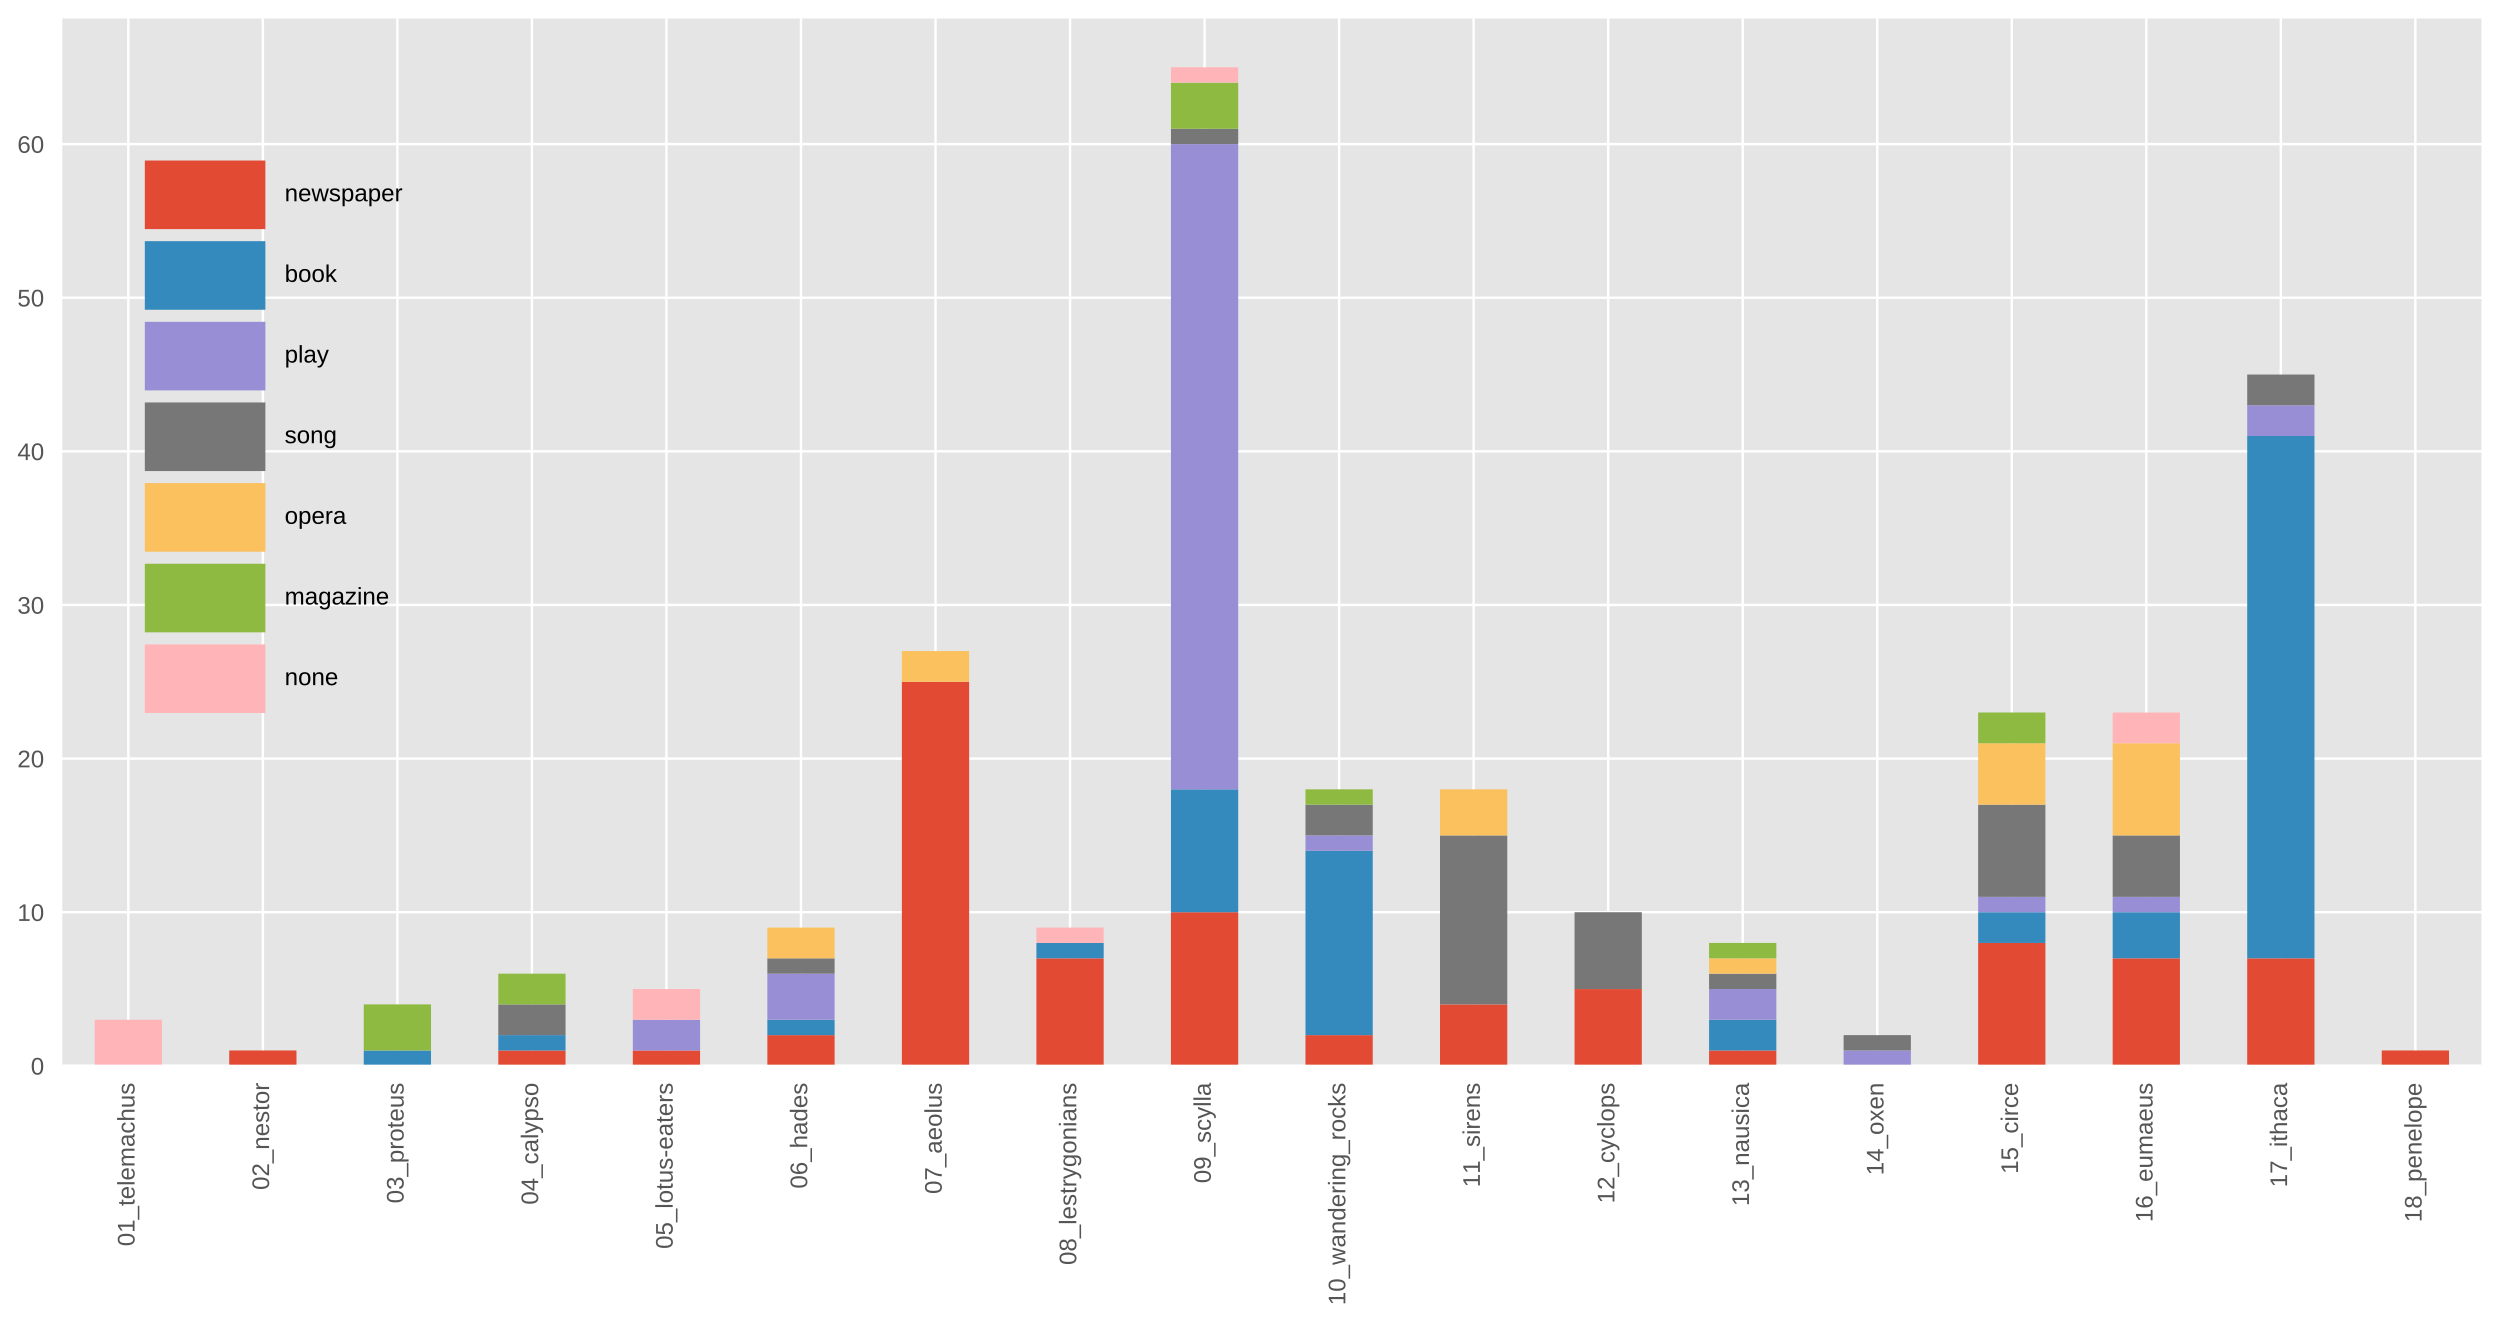 <?xml version="1.0" encoding="utf-8" standalone="no"?>
<!DOCTYPE svg PUBLIC "-//W3C//DTD SVG 1.1//EN"
  "http://www.w3.org/Graphics/SVG/1.1/DTD/svg11.dtd">
<!-- Created with matplotlib (https://matplotlib.org/) -->
<svg height="548.553pt" version="1.1" viewBox="0 0 1036.922 548.553" width="1036.922pt" xmlns="http://www.w3.org/2000/svg" xmlns:xlink="http://www.w3.org/1999/xlink">
 <defs>
  <style type="text/css">
*{stroke-linecap:butt;stroke-linejoin:round;}
  </style>
 </defs>
 <g id="figure_1">
  <g id="patch_1">
   <path d="M 0 548.553 
L 1036.922 548.553 
L 1036.922 0 
L 0 0 
z
" style="fill:#ffffff;"/>
  </g>
  <g id="axes_1">
   <g id="patch_2">
    <path d="M 25.322 442.08 
L 1029.722 442.08 
L 1029.722 7.2 
L 25.322 7.2 
z
" style="fill:#e5e5e5;"/>
   </g>
   <g id="matplotlib.axis_1">
    <g id="xtick_1">
     <g id="line2d_1">
      <path clip-path="url(#pb6337a248f)" d="M 53.222 442.08 
L 53.222 7.2 
" style="fill:none;stroke:#ffffff;stroke-linecap:round;"/>
     </g>
     <g id="line2d_2"/>
     <g id="text_1">
      <!-- 01_telemachus -->
      <defs>
       <path d="M 51.703 34.422 
Q 51.703 24.516 49.828 17.75 
Q 47.953 10.984 44.703 6.812 
Q 41.453 2.641 37.062 0.828 
Q 32.672 -0.984 27.688 -0.984 
Q 22.656 -0.984 18.312 0.828 
Q 13.969 2.641 10.766 6.781 
Q 7.562 10.938 5.734 17.703 
Q 3.906 24.469 3.906 34.422 
Q 3.906 44.828 5.734 51.641 
Q 7.562 58.453 10.781 62.5 
Q 14.016 66.547 18.406 68.188 
Q 22.797 69.828 27.984 69.828 
Q 32.906 69.828 37.219 68.188 
Q 41.547 66.547 44.766 62.5 
Q 48 58.453 49.844 51.641 
Q 51.703 44.828 51.703 34.422 
z
M 42.781 34.422 
Q 42.781 42.625 41.797 48.062 
Q 40.828 53.516 38.922 56.766 
Q 37.016 60.016 34.25 61.359 
Q 31.5 62.703 27.984 62.703 
Q 24.266 62.703 21.438 61.328 
Q 18.609 59.969 16.672 56.719 
Q 14.75 53.469 13.766 48.016 
Q 12.797 42.578 12.797 34.422 
Q 12.797 26.516 13.797 21.094 
Q 14.797 15.672 16.719 12.375 
Q 18.656 9.078 21.438 7.641 
Q 24.219 6.203 27.781 6.203 
Q 31.25 6.203 34.031 7.641 
Q 36.812 9.078 38.734 12.375 
Q 40.672 15.672 41.719 21.094 
Q 42.781 26.516 42.781 34.422 
z
" id="LiberationSans-48"/>
       <path d="M 7.625 0 
L 7.625 7.469 
L 25.141 7.469 
L 25.141 60.406 
L 9.625 49.312 
L 9.625 57.625 
L 25.875 68.797 
L 33.984 68.797 
L 33.984 7.469 
L 50.734 7.469 
L 50.734 0 
z
" id="LiberationSans-49"/>
       <path d="M -1.516 -19.875 
L -1.516 -13.531 
L 56.734 -13.531 
L 56.734 -19.875 
z
" id="LiberationSans-95"/>
       <path d="M 27.047 0.391 
Q 25.047 -0.141 22.969 -0.453 
Q 20.906 -0.781 18.172 -0.781 
Q 7.625 -0.781 7.625 11.188 
L 7.625 46.438 
L 1.516 46.438 
L 1.516 52.828 
L 7.953 52.828 
L 10.547 64.656 
L 16.406 64.656 
L 16.406 52.828 
L 26.172 52.828 
L 26.172 46.438 
L 16.406 46.438 
L 16.406 13.094 
Q 16.406 9.281 17.641 7.734 
Q 18.891 6.203 21.969 6.203 
Q 23.25 6.203 24.438 6.391 
Q 25.641 6.594 27.047 6.891 
z
" id="LiberationSans-116"/>
       <path d="M 13.484 24.562 
Q 13.484 20.406 14.328 16.906 
Q 15.188 13.422 16.969 10.906 
Q 18.75 8.406 21.531 7 
Q 24.312 5.609 28.219 5.609 
Q 33.938 5.609 37.375 7.906 
Q 40.828 10.203 42.047 13.719 
L 49.75 11.531 
Q 48.922 9.328 47.438 7.109 
Q 45.953 4.891 43.453 3.094 
Q 40.969 1.312 37.234 0.156 
Q 33.5 -0.984 28.219 -0.984 
Q 16.5 -0.984 10.375 6 
Q 4.25 12.984 4.25 26.766 
Q 4.25 34.188 6.094 39.328 
Q 7.953 44.484 11.172 47.703 
Q 14.406 50.922 18.703 52.359 
Q 23 53.812 27.875 53.812 
Q 34.516 53.812 38.984 51.656 
Q 43.453 49.516 46.156 45.719 
Q 48.875 41.938 50.016 36.812 
Q 51.172 31.688 51.172 25.734 
L 51.172 24.562 
z
M 42.094 31.297 
Q 41.359 39.656 37.844 43.484 
Q 34.328 47.312 27.734 47.312 
Q 25.531 47.312 23.109 46.609 
Q 20.703 45.906 18.656 44.094 
Q 16.609 42.281 15.188 39.172 
Q 13.766 36.078 13.578 31.297 
z
" id="LiberationSans-101"/>
       <path d="M 6.734 0 
L 6.734 72.469 
L 15.531 72.469 
L 15.531 0 
z
" id="LiberationSans-108"/>
       <path d="M 37.5 0 
L 37.5 33.5 
Q 37.5 37.359 37.016 39.938 
Q 36.531 42.531 35.375 44.109 
Q 34.234 45.703 32.375 46.359 
Q 30.516 47.016 27.828 47.016 
Q 25.047 47.016 22.797 45.922 
Q 20.562 44.828 18.969 42.75 
Q 17.391 40.672 16.531 37.625 
Q 15.672 34.578 15.672 30.609 
L 15.672 0 
L 6.938 0 
L 6.938 41.547 
Q 6.938 43.219 6.906 45.047 
Q 6.891 46.875 6.828 48.5 
Q 6.781 50.141 6.734 51.312 
Q 6.688 52.484 6.641 52.828 
L 14.938 52.828 
Q 14.984 52.594 15.031 51.516 
Q 15.094 50.438 15.156 49.047 
Q 15.234 47.656 15.281 46.219 
Q 15.328 44.781 15.328 43.797 
L 15.484 43.797 
Q 16.656 46.094 18.016 47.953 
Q 19.391 49.812 21.219 51.094 
Q 23.047 52.391 25.406 53.094 
Q 27.781 53.812 30.906 53.812 
Q 36.922 53.812 40.406 51.422 
Q 43.891 49.031 45.266 43.797 
L 45.406 43.797 
Q 46.578 46.094 48.047 47.953 
Q 49.516 49.812 51.469 51.094 
Q 53.422 52.391 55.859 53.094 
Q 58.297 53.812 61.422 53.812 
Q 65.438 53.812 68.328 52.734 
Q 71.234 51.656 73.094 49.406 
Q 74.953 47.172 75.828 43.625 
Q 76.703 40.094 76.703 35.203 
L 76.703 0 
L 68.016 0 
L 68.016 33.5 
Q 68.016 37.359 67.531 39.938 
Q 67.047 42.531 65.891 44.109 
Q 64.75 45.703 62.891 46.359 
Q 61.031 47.016 58.344 47.016 
Q 55.562 47.016 53.312 45.969 
Q 51.078 44.922 49.484 42.875 
Q 47.906 40.828 47.047 37.75 
Q 46.188 34.672 46.188 30.609 
L 46.188 0 
z
" id="LiberationSans-109"/>
       <path d="M 20.219 -0.984 
Q 12.25 -0.984 8.25 3.219 
Q 4.25 7.422 4.25 14.75 
Q 4.25 19.969 6.219 23.312 
Q 8.203 26.656 11.391 28.562 
Q 14.594 30.469 18.688 31.203 
Q 22.797 31.938 27.047 32.031 
L 38.922 32.234 
L 38.922 35.109 
Q 38.922 38.375 38.234 40.672 
Q 37.547 42.969 36.125 44.375 
Q 34.719 45.797 32.594 46.453 
Q 30.469 47.125 27.594 47.125 
Q 25.047 47.125 23 46.75 
Q 20.953 46.391 19.438 45.438 
Q 17.922 44.484 16.984 42.844 
Q 16.062 41.219 15.766 38.719 
L 6.594 39.547 
Q 7.078 42.672 8.438 45.281 
Q 9.812 47.906 12.328 49.797 
Q 14.844 51.703 18.625 52.75 
Q 22.406 53.812 27.781 53.812 
Q 37.75 53.812 42.766 49.234 
Q 47.797 44.672 47.797 36.031 
L 47.797 13.281 
Q 47.797 9.375 48.828 7.391 
Q 49.859 5.422 52.734 5.422 
Q 53.469 5.422 54.203 5.516 
Q 54.938 5.609 55.609 5.766 
L 55.609 0.297 
Q 53.953 -0.094 52.312 -0.281 
Q 50.688 -0.484 48.828 -0.484 
Q 46.344 -0.484 44.562 0.172 
Q 42.781 0.828 41.656 2.172 
Q 40.531 3.516 39.938 5.484 
Q 39.359 7.469 39.203 10.109 
L 38.922 10.109 
Q 37.5 7.562 35.812 5.516 
Q 34.125 3.469 31.875 2.031 
Q 29.641 0.594 26.781 -0.188 
Q 23.922 -0.984 20.219 -0.984 
z
M 22.219 5.609 
Q 26.422 5.609 29.562 7.141 
Q 32.719 8.688 34.781 11.078 
Q 36.859 13.484 37.891 16.312 
Q 38.922 19.141 38.922 21.734 
L 38.922 26.078 
L 29.297 25.875 
Q 26.078 25.828 23.172 25.406 
Q 20.266 25 18.062 23.781 
Q 15.875 22.562 14.578 20.359 
Q 13.281 18.172 13.281 14.594 
Q 13.281 10.297 15.594 7.953 
Q 17.922 5.609 22.219 5.609 
z
" id="LiberationSans-97"/>
       <path d="M 13.422 26.656 
Q 13.422 22.125 14.078 18.312 
Q 14.75 14.5 16.312 11.734 
Q 17.875 8.984 20.438 7.469 
Q 23 5.953 26.766 5.953 
Q 31.453 5.953 34.594 8.484 
Q 37.75 11.031 38.484 16.312 
L 47.359 15.719 
Q 46.922 12.453 45.453 9.422 
Q 44 6.391 41.484 4.094 
Q 38.969 1.812 35.344 0.406 
Q 31.734 -0.984 27 -0.984 
Q 20.797 -0.984 16.453 1.109 
Q 12.109 3.219 9.391 6.906 
Q 6.688 10.594 5.469 15.594 
Q 4.25 20.609 4.25 26.469 
Q 4.25 31.781 5.125 35.859 
Q 6 39.938 7.594 42.984 
Q 9.188 46.047 11.328 48.125 
Q 13.484 50.203 15.984 51.438 
Q 18.5 52.688 21.281 53.25 
Q 24.078 53.812 26.906 53.812 
Q 31.344 53.812 34.812 52.594 
Q 38.281 51.375 40.797 49.25 
Q 43.312 47.125 44.875 44.234 
Q 46.438 41.359 47.078 38.031 
L 38.031 37.359 
Q 37.359 41.75 34.562 44.328 
Q 31.781 46.922 26.656 46.922 
Q 22.906 46.922 20.391 45.672 
Q 17.875 44.438 16.312 41.922 
Q 14.75 39.406 14.078 35.594 
Q 13.422 31.781 13.422 26.656 
z
" id="LiberationSans-99"/>
       <path d="M 15.484 43.797 
Q 16.938 46.484 18.641 48.359 
Q 20.359 50.25 22.406 51.469 
Q 24.469 52.688 26.906 53.25 
Q 29.344 53.812 32.375 53.812 
Q 37.453 53.812 40.703 52.438 
Q 43.953 51.078 45.828 48.609 
Q 47.703 46.141 48.406 42.719 
Q 49.125 39.312 49.125 35.203 
L 49.125 0 
L 40.281 0 
L 40.281 33.5 
Q 40.281 36.859 39.859 39.391 
Q 39.453 41.938 38.281 43.625 
Q 37.109 45.312 34.953 46.156 
Q 32.812 47.016 29.391 47.016 
Q 26.266 47.016 23.75 45.891 
Q 21.234 44.781 19.453 42.719 
Q 17.672 40.672 16.688 37.734 
Q 15.719 34.812 15.719 31.156 
L 15.719 0 
L 6.938 0 
L 6.938 72.469 
L 15.719 72.469 
L 15.719 53.609 
Q 15.719 52 15.672 50.391 
Q 15.625 48.781 15.547 47.406 
Q 15.484 46.047 15.422 45.094 
Q 15.375 44.141 15.328 43.797 
z
" id="LiberationSans-104"/>
       <path d="M 15.328 52.828 
L 15.328 19.344 
Q 15.328 15.484 15.891 12.891 
Q 16.453 10.297 17.719 8.703 
Q 19 7.125 21.062 6.469 
Q 23.141 5.812 26.219 5.812 
Q 29.344 5.812 31.859 6.906 
Q 34.375 8.016 36.156 10.078 
Q 37.938 12.156 38.906 15.203 
Q 39.891 18.266 39.891 22.219 
L 39.891 52.828 
L 48.688 52.828 
L 48.688 11.281 
Q 48.688 9.625 48.703 7.781 
Q 48.734 5.953 48.781 4.312 
Q 48.828 2.688 48.875 1.516 
Q 48.922 0.344 48.969 0 
L 40.672 0 
Q 40.625 0.25 40.578 1.312 
Q 40.531 2.391 40.453 3.781 
Q 40.375 5.172 40.328 6.609 
Q 40.281 8.062 40.281 9.031 
L 40.141 9.031 
Q 38.875 6.734 37.359 4.875 
Q 35.844 3.031 33.844 1.734 
Q 31.844 0.438 29.25 -0.266 
Q 26.656 -0.984 23.25 -0.984 
Q 18.844 -0.984 15.672 0.094 
Q 12.5 1.172 10.453 3.422 
Q 8.406 5.672 7.453 9.188 
Q 6.5 12.703 6.5 17.625 
L 6.5 52.828 
z
" id="LiberationSans-117"/>
       <path d="M 46.391 14.594 
Q 46.391 10.891 44.938 7.984 
Q 43.5 5.078 40.766 3.094 
Q 38.031 1.125 34.047 0.062 
Q 30.078 -0.984 24.953 -0.984 
Q 20.359 -0.984 16.672 -0.266 
Q 12.984 0.438 10.203 2 
Q 7.422 3.562 5.531 6.125 
Q 3.656 8.688 2.781 12.406 
L 10.547 13.922 
Q 11.672 9.672 15.188 7.688 
Q 18.703 5.719 24.953 5.719 
Q 27.781 5.719 30.141 6.109 
Q 32.516 6.5 34.219 7.453 
Q 35.938 8.406 36.891 9.984 
Q 37.844 11.578 37.844 13.922 
Q 37.844 16.312 36.719 17.844 
Q 35.594 19.391 33.594 20.406 
Q 31.594 21.438 28.734 22.188 
Q 25.875 22.953 22.469 23.875 
Q 19.281 24.703 16.156 25.734 
Q 13.031 26.766 10.516 28.438 
Q 8.016 30.125 6.453 32.609 
Q 4.891 35.109 4.891 38.875 
Q 4.891 46.094 10.031 49.875 
Q 15.188 53.656 25.047 53.656 
Q 33.797 53.656 38.938 50.578 
Q 44.094 47.516 45.453 40.719 
L 37.547 39.75 
Q 37.109 41.797 35.938 43.188 
Q 34.766 44.578 33.109 45.438 
Q 31.453 46.297 29.375 46.656 
Q 27.297 47.016 25.047 47.016 
Q 19.094 47.016 16.25 45.203 
Q 13.422 43.406 13.422 39.75 
Q 13.422 37.594 14.469 36.203 
Q 15.531 34.812 17.406 33.859 
Q 19.281 32.906 21.922 32.203 
Q 24.562 31.5 27.734 30.719 
Q 29.828 30.172 32.031 29.562 
Q 34.234 28.953 36.297 28.094 
Q 38.375 27.25 40.203 26.094 
Q 42.047 24.953 43.406 23.344 
Q 44.781 21.734 45.578 19.578 
Q 46.391 17.438 46.391 14.594 
z
" id="LiberationSans-115"/>
      </defs>
      <g style="fill:#555555;" transform="translate(55.808 516.897)rotate(-90)scale(0.1 -0.1)">
       <use xlink:href="#LiberationSans-48"/>
       <use x="55.615" xlink:href="#LiberationSans-49"/>
       <use x="111.23" xlink:href="#LiberationSans-95"/>
       <use x="166.846" xlink:href="#LiberationSans-116"/>
       <use x="194.629" xlink:href="#LiberationSans-101"/>
       <use x="250.244" xlink:href="#LiberationSans-108"/>
       <use x="272.461" xlink:href="#LiberationSans-101"/>
       <use x="328.076" xlink:href="#LiberationSans-109"/>
       <use x="411.377" xlink:href="#LiberationSans-97"/>
       <use x="466.992" xlink:href="#LiberationSans-99"/>
       <use x="516.992" xlink:href="#LiberationSans-104"/>
       <use x="572.607" xlink:href="#LiberationSans-117"/>
       <use x="628.223" xlink:href="#LiberationSans-115"/>
      </g>
     </g>
    </g>
    <g id="xtick_2">
     <g id="line2d_3">
      <path clip-path="url(#pb6337a248f)" d="M 109.022 442.08 
L 109.022 7.2 
" style="fill:none;stroke:#ffffff;stroke-linecap:round;"/>
     </g>
     <g id="line2d_4"/>
     <g id="text_2">
      <!-- 02_nestor -->
      <defs>
       <path d="M 5.031 0 
L 5.031 6.203 
Q 7.516 11.922 11.109 16.281 
Q 14.703 20.656 18.656 24.188 
Q 22.609 27.734 26.484 30.766 
Q 30.375 33.797 33.5 36.812 
Q 36.625 39.844 38.547 43.156 
Q 40.484 46.484 40.484 50.688 
Q 40.484 53.609 39.594 55.828 
Q 38.719 58.062 37.062 59.562 
Q 35.406 61.078 33.078 61.828 
Q 30.766 62.594 27.938 62.594 
Q 25.297 62.594 22.969 61.859 
Q 20.656 61.141 18.844 59.672 
Q 17.047 58.203 15.891 56.031 
Q 14.75 53.859 14.406 50.984 
L 5.422 51.812 
Q 5.859 55.516 7.469 58.781 
Q 9.078 62.062 11.906 64.531 
Q 14.75 67 18.719 68.406 
Q 22.703 69.828 27.938 69.828 
Q 33.062 69.828 37.062 68.609 
Q 41.062 67.391 43.812 64.984 
Q 46.578 62.594 48.047 59.078 
Q 49.516 55.562 49.516 50.984 
Q 49.516 47.516 48.266 44.391 
Q 47.016 41.266 44.938 38.422 
Q 42.875 35.594 40.141 32.953 
Q 37.406 30.328 34.422 27.812 
Q 31.453 25.297 28.422 22.828 
Q 25.391 20.359 22.719 17.859 
Q 20.062 15.375 17.969 12.812 
Q 15.875 10.25 14.703 7.469 
L 50.594 7.469 
L 50.594 0 
z
" id="LiberationSans-50"/>
       <path d="M 40.281 0 
L 40.281 33.5 
Q 40.281 37.359 39.719 39.938 
Q 39.156 42.531 37.891 44.109 
Q 36.625 45.703 34.547 46.359 
Q 32.469 47.016 29.391 47.016 
Q 26.266 47.016 23.75 45.922 
Q 21.234 44.828 19.453 42.75 
Q 17.672 40.672 16.688 37.625 
Q 15.719 34.578 15.719 30.609 
L 15.719 0 
L 6.938 0 
L 6.938 41.547 
Q 6.938 43.219 6.906 45.047 
Q 6.891 46.875 6.828 48.5 
Q 6.781 50.141 6.734 51.312 
Q 6.688 52.484 6.641 52.828 
L 14.938 52.828 
Q 14.984 52.594 15.031 51.516 
Q 15.094 50.438 15.156 49.047 
Q 15.234 47.656 15.281 46.219 
Q 15.328 44.781 15.328 43.797 
L 15.484 43.797 
Q 16.75 46.094 18.266 47.953 
Q 19.781 49.812 21.781 51.094 
Q 23.781 52.391 26.359 53.094 
Q 28.953 53.812 32.375 53.812 
Q 36.766 53.812 39.938 52.734 
Q 43.109 51.656 45.156 49.406 
Q 47.219 47.172 48.172 43.625 
Q 49.125 40.094 49.125 35.203 
L 49.125 0 
z
" id="LiberationSans-110"/>
       <path d="M 51.422 26.469 
Q 51.422 12.594 45.312 5.797 
Q 39.203 -0.984 27.594 -0.984 
Q 22.078 -0.984 17.719 0.672 
Q 13.375 2.344 10.375 5.766 
Q 7.375 9.188 5.781 14.328 
Q 4.203 19.484 4.203 26.469 
Q 4.203 53.812 27.875 53.812 
Q 34.031 53.812 38.5 52.094 
Q 42.969 50.391 45.828 46.969 
Q 48.688 43.562 50.047 38.422 
Q 51.422 33.297 51.422 26.469 
z
M 42.188 26.469 
Q 42.188 32.625 41.234 36.625 
Q 40.281 40.625 38.453 43.016 
Q 36.625 45.406 33.984 46.359 
Q 31.344 47.312 28.031 47.312 
Q 24.656 47.312 21.938 46.312 
Q 19.234 45.312 17.328 42.891 
Q 15.438 40.484 14.422 36.469 
Q 13.422 32.469 13.422 26.469 
Q 13.422 20.312 14.5 16.281 
Q 15.578 12.25 17.453 9.859 
Q 19.344 7.469 21.906 6.484 
Q 24.469 5.516 27.484 5.516 
Q 30.859 5.516 33.594 6.469 
Q 36.328 7.422 38.234 9.812 
Q 40.141 12.203 41.156 16.25 
Q 42.188 20.312 42.188 26.469 
z
" id="LiberationSans-111"/>
       <path d="M 6.938 0 
L 6.938 40.531 
Q 6.938 42.188 6.906 43.922 
Q 6.891 45.656 6.828 47.266 
Q 6.781 48.875 6.734 50.281 
Q 6.688 51.703 6.641 52.828 
L 14.938 52.828 
Q 14.984 51.703 15.062 50.266 
Q 15.141 48.828 15.203 47.312 
Q 15.281 45.797 15.297 44.406 
Q 15.328 43.016 15.328 42.047 
L 15.531 42.047 
Q 16.453 45.062 17.5 47.281 
Q 18.562 49.516 19.969 50.953 
Q 21.391 52.391 23.344 53.094 
Q 25.297 53.812 28.078 53.812 
Q 29.156 53.812 30.125 53.641 
Q 31.109 53.469 31.641 53.328 
L 31.641 45.266 
Q 30.766 45.516 29.594 45.625 
Q 28.422 45.75 26.953 45.75 
Q 23.922 45.75 21.797 44.375 
Q 19.672 43.016 18.328 40.594 
Q 17 38.188 16.359 34.844 
Q 15.719 31.5 15.719 27.547 
L 15.719 0 
z
" id="LiberationSans-114"/>
      </defs>
      <g style="fill:#555555;" transform="translate(111.608 493.553)rotate(-90)scale(0.1 -0.1)">
       <use xlink:href="#LiberationSans-48"/>
       <use x="55.615" xlink:href="#LiberationSans-50"/>
       <use x="111.23" xlink:href="#LiberationSans-95"/>
       <use x="166.846" xlink:href="#LiberationSans-110"/>
       <use x="222.461" xlink:href="#LiberationSans-101"/>
       <use x="278.076" xlink:href="#LiberationSans-115"/>
       <use x="328.076" xlink:href="#LiberationSans-116"/>
       <use x="355.859" xlink:href="#LiberationSans-111"/>
       <use x="411.475" xlink:href="#LiberationSans-114"/>
      </g>
     </g>
    </g>
    <g id="xtick_3">
     <g id="line2d_5">
      <path clip-path="url(#pb6337a248f)" d="M 164.822 442.08 
L 164.822 7.2 
" style="fill:none;stroke:#ffffff;stroke-linecap:round;"/>
     </g>
     <g id="line2d_6"/>
     <g id="text_3">
      <!-- 03_proteus -->
      <defs>
       <path d="M 51.219 19 
Q 51.219 14.266 49.672 10.547 
Q 48.141 6.844 45.188 4.266 
Q 42.234 1.703 37.859 0.359 
Q 33.5 -0.984 27.875 -0.984 
Q 21.484 -0.984 17.109 0.609 
Q 12.75 2.203 9.906 4.812 
Q 7.078 7.422 5.656 10.766 
Q 4.25 14.109 3.812 17.672 
L 12.891 18.5 
Q 13.281 15.766 14.328 13.516 
Q 15.375 11.281 17.188 9.672 
Q 19 8.062 21.625 7.172 
Q 24.266 6.297 27.875 6.297 
Q 34.516 6.297 38.297 9.562 
Q 42.094 12.844 42.094 19.281 
Q 42.094 23.094 40.406 25.406 
Q 38.719 27.734 36.203 29.031 
Q 33.688 30.328 30.734 30.766 
Q 27.781 31.203 25.297 31.203 
L 20.312 31.203 
L 20.312 38.812 
L 25.094 38.812 
Q 27.594 38.812 30.266 39.328 
Q 32.953 39.844 35.172 41.188 
Q 37.406 42.531 38.844 44.828 
Q 40.281 47.125 40.281 50.688 
Q 40.281 56.203 37.031 59.391 
Q 33.797 62.594 27.391 62.594 
Q 21.578 62.594 17.984 59.609 
Q 14.406 56.641 13.812 51.219 
L 4.984 51.906 
Q 5.516 56.453 7.469 59.812 
Q 9.422 63.188 12.422 65.406 
Q 15.438 67.625 19.281 68.719 
Q 23.141 69.828 27.484 69.828 
Q 33.25 69.828 37.391 68.375 
Q 41.547 66.938 44.188 64.469 
Q 46.828 62.016 48.062 58.688 
Q 49.312 55.375 49.312 51.609 
Q 49.312 48.578 48.484 45.938 
Q 47.656 43.312 45.891 41.203 
Q 44.141 39.109 41.422 37.594 
Q 38.719 36.078 34.906 35.297 
L 34.906 35.109 
Q 39.062 34.672 42.141 33.219 
Q 45.219 31.781 47.219 29.625 
Q 49.219 27.484 50.219 24.75 
Q 51.219 22.016 51.219 19 
z
" id="LiberationSans-51"/>
       <path d="M 51.422 26.656 
Q 51.422 20.656 50.438 15.578 
Q 49.469 10.5 47.188 6.828 
Q 44.922 3.172 41.188 1.094 
Q 37.453 -0.984 31.984 -0.984 
Q 26.312 -0.984 22.062 1.172 
Q 17.828 3.328 15.578 8.203 
L 15.328 8.203 
Q 15.375 8.109 15.406 7.328 
Q 15.438 6.547 15.453 5.375 
Q 15.484 4.203 15.5 2.75 
Q 15.531 1.312 15.531 -0.094 
L 15.531 -20.75 
L 6.734 -20.75 
L 6.734 42.047 
Q 6.734 43.953 6.703 45.703 
Q 6.688 47.469 6.641 48.906 
Q 6.594 50.344 6.547 51.359 
Q 6.5 52.391 6.453 52.828 
L 14.938 52.828 
Q 14.984 52.688 15.062 51.797 
Q 15.141 50.922 15.203 49.672 
Q 15.281 48.438 15.359 47.016 
Q 15.438 45.609 15.438 44.344 
L 15.625 44.344 
Q 16.844 46.875 18.406 48.656 
Q 19.969 50.438 21.969 51.578 
Q 23.969 52.734 26.438 53.25 
Q 28.906 53.766 31.984 53.766 
Q 37.453 53.766 41.188 51.812 
Q 44.922 49.859 47.188 46.312 
Q 49.469 42.781 50.438 37.766 
Q 51.422 32.766 51.422 26.656 
z
M 42.188 26.469 
Q 42.188 31.344 41.594 35.156 
Q 41.016 38.969 39.578 41.594 
Q 38.141 44.234 35.734 45.594 
Q 33.344 46.969 29.734 46.969 
Q 26.812 46.969 24.219 46.141 
Q 21.625 45.312 19.703 42.969 
Q 17.781 40.625 16.656 36.5 
Q 15.531 32.375 15.531 25.781 
Q 15.531 20.172 16.453 16.281 
Q 17.391 12.406 19.172 10.016 
Q 20.953 7.625 23.578 6.562 
Q 26.219 5.516 29.641 5.516 
Q 33.297 5.516 35.719 6.922 
Q 38.141 8.344 39.578 11.031 
Q 41.016 13.719 41.594 17.594 
Q 42.188 21.484 42.188 26.469 
z
" id="LiberationSans-112"/>
      </defs>
      <g style="fill:#555555;" transform="translate(167.408 499.114)rotate(-90)scale(0.1 -0.1)">
       <use xlink:href="#LiberationSans-48"/>
       <use x="55.615" xlink:href="#LiberationSans-51"/>
       <use x="111.23" xlink:href="#LiberationSans-95"/>
       <use x="166.846" xlink:href="#LiberationSans-112"/>
       <use x="222.461" xlink:href="#LiberationSans-114"/>
       <use x="255.762" xlink:href="#LiberationSans-111"/>
       <use x="311.377" xlink:href="#LiberationSans-116"/>
       <use x="339.16" xlink:href="#LiberationSans-101"/>
       <use x="394.775" xlink:href="#LiberationSans-117"/>
       <use x="450.391" xlink:href="#LiberationSans-115"/>
      </g>
     </g>
    </g>
    <g id="xtick_4">
     <g id="line2d_7">
      <path clip-path="url(#pb6337a248f)" d="M 220.622 442.08 
L 220.622 7.2 
" style="fill:none;stroke:#ffffff;stroke-linecap:round;"/>
     </g>
     <g id="line2d_8"/>
     <g id="text_4">
      <!-- 04_calypso -->
      <defs>
       <path d="M 43.016 15.578 
L 43.016 0 
L 34.719 0 
L 34.719 15.578 
L 2.297 15.578 
L 2.297 22.406 
L 33.797 68.797 
L 43.016 68.797 
L 43.016 22.516 
L 52.688 22.516 
L 52.688 15.578 
z
M 34.719 58.891 
Q 34.625 58.641 34.234 57.938 
Q 33.844 57.234 33.344 56.344 
Q 32.859 55.469 32.344 54.562 
Q 31.844 53.656 31.453 53.078 
L 13.812 27.094 
Q 13.578 26.703 13.109 26.062 
Q 12.641 25.438 12.156 24.781 
Q 11.672 24.125 11.172 23.484 
Q 10.688 22.859 10.406 22.516 
L 34.719 22.516 
z
" id="LiberationSans-52"/>
       <path d="M 29.5 0 
Q 27.641 -4.781 25.703 -8.609 
Q 23.781 -12.453 21.391 -15.156 
Q 19 -17.875 16.062 -19.312 
Q 13.141 -20.75 9.328 -20.75 
Q 7.672 -20.75 6.25 -20.656 
Q 4.828 -20.562 3.266 -20.219 
L 3.266 -13.625 
Q 4.203 -13.766 5.375 -13.844 
Q 6.547 -13.922 7.375 -13.922 
Q 11.234 -13.922 14.547 -11.031 
Q 17.875 -8.156 20.359 -1.859 
L 21.188 0.25 
L 0.25 52.828 
L 9.625 52.828 
L 20.75 23.641 
Q 21.234 22.312 21.984 20.109 
Q 22.75 17.922 23.5 15.719 
Q 24.266 13.531 24.844 11.766 
Q 25.438 10.016 25.531 9.578 
Q 25.688 10.109 26.25 11.688 
Q 26.812 13.281 27.516 15.234 
Q 28.219 17.188 28.953 19.188 
Q 29.688 21.188 30.172 22.656 
L 40.531 52.828 
L 49.812 52.828 
z
" id="LiberationSans-121"/>
      </defs>
      <g style="fill:#555555;" transform="translate(223.208 499.668)rotate(-90)scale(0.1 -0.1)">
       <use xlink:href="#LiberationSans-48"/>
       <use x="55.615" xlink:href="#LiberationSans-52"/>
       <use x="111.23" xlink:href="#LiberationSans-95"/>
       <use x="166.846" xlink:href="#LiberationSans-99"/>
       <use x="216.846" xlink:href="#LiberationSans-97"/>
       <use x="272.461" xlink:href="#LiberationSans-108"/>
       <use x="294.678" xlink:href="#LiberationSans-121"/>
       <use x="344.678" xlink:href="#LiberationSans-112"/>
       <use x="400.293" xlink:href="#LiberationSans-115"/>
       <use x="450.293" xlink:href="#LiberationSans-111"/>
      </g>
     </g>
    </g>
    <g id="xtick_5">
     <g id="line2d_9">
      <path clip-path="url(#pb6337a248f)" d="M 276.422 442.08 
L 276.422 7.2 
" style="fill:none;stroke:#ffffff;stroke-linecap:round;"/>
     </g>
     <g id="line2d_10"/>
     <g id="text_5">
      <!-- 05_lotus-eaters -->
      <defs>
       <path d="M 51.422 22.406 
Q 51.422 17.234 49.859 12.938 
Q 48.297 8.641 45.219 5.531 
Q 42.141 2.438 37.578 0.719 
Q 33.016 -0.984 27 -0.984 
Q 21.578 -0.984 17.547 0.281 
Q 13.531 1.562 10.734 3.781 
Q 7.953 6 6.312 8.984 
Q 4.688 11.969 4 15.375 
L 12.891 16.406 
Q 13.422 14.453 14.391 12.625 
Q 15.375 10.797 17.062 9.344 
Q 18.75 7.906 21.219 7.047 
Q 23.688 6.203 27.203 6.203 
Q 30.609 6.203 33.391 7.25 
Q 36.188 8.297 38.156 10.344 
Q 40.141 12.406 41.203 15.375 
Q 42.281 18.359 42.281 22.219 
Q 42.281 25.391 41.25 28.047 
Q 40.234 30.719 38.328 32.641 
Q 36.422 34.578 33.656 35.641 
Q 30.906 36.719 27.391 36.719 
Q 25.203 36.719 23.344 36.328 
Q 21.484 35.938 19.891 35.25 
Q 18.312 34.578 17.016 33.672 
Q 15.719 32.766 14.594 31.781 
L 6 31.781 
L 8.297 68.797 
L 47.406 68.797 
L 47.406 61.328 
L 16.312 61.328 
L 14.984 39.5 
Q 17.328 41.312 20.844 42.594 
Q 24.359 43.891 29.203 43.891 
Q 34.328 43.891 38.422 42.328 
Q 42.531 40.766 45.406 37.906 
Q 48.297 35.062 49.859 31.109 
Q 51.422 27.156 51.422 22.406 
z
" id="LiberationSans-53"/>
       <path d="M 4.438 22.656 
L 4.438 30.469 
L 28.859 30.469 
L 28.859 22.656 
z
" id="LiberationSans-45"/>
      </defs>
      <g style="fill:#555555;" transform="translate(279.008 518.005)rotate(-90)scale(0.1 -0.1)">
       <use xlink:href="#LiberationSans-48"/>
       <use x="55.615" xlink:href="#LiberationSans-53"/>
       <use x="111.23" xlink:href="#LiberationSans-95"/>
       <use x="166.846" xlink:href="#LiberationSans-108"/>
       <use x="189.062" xlink:href="#LiberationSans-111"/>
       <use x="244.678" xlink:href="#LiberationSans-116"/>
       <use x="272.461" xlink:href="#LiberationSans-117"/>
       <use x="328.076" xlink:href="#LiberationSans-115"/>
       <use x="378.076" xlink:href="#LiberationSans-45"/>
       <use x="411.377" xlink:href="#LiberationSans-101"/>
       <use x="466.992" xlink:href="#LiberationSans-97"/>
       <use x="522.607" xlink:href="#LiberationSans-116"/>
       <use x="550.391" xlink:href="#LiberationSans-101"/>
       <use x="606.006" xlink:href="#LiberationSans-114"/>
       <use x="639.307" xlink:href="#LiberationSans-115"/>
      </g>
     </g>
    </g>
    <g id="xtick_6">
     <g id="line2d_11">
      <path clip-path="url(#pb6337a248f)" d="M 332.222 442.08 
L 332.222 7.2 
" style="fill:none;stroke:#ffffff;stroke-linecap:round;"/>
     </g>
     <g id="line2d_12"/>
     <g id="text_6">
      <!-- 06_hades -->
      <defs>
       <path d="M 51.219 22.516 
Q 51.219 17.328 49.781 13 
Q 48.344 8.688 45.531 5.578 
Q 42.719 2.484 38.562 0.75 
Q 34.422 -0.984 29 -0.984 
Q 23 -0.984 18.5 1.312 
Q 14.016 3.609 11.031 7.922 
Q 8.062 12.25 6.562 18.531 
Q 5.078 24.812 5.078 32.812 
Q 5.078 42 6.766 48.922 
Q 8.453 55.859 11.625 60.5 
Q 14.797 65.141 19.359 67.484 
Q 23.922 69.828 29.688 69.828 
Q 33.203 69.828 36.281 69.094 
Q 39.359 68.359 41.875 66.719 
Q 44.391 65.094 46.281 62.406 
Q 48.188 59.719 49.312 55.812 
L 40.922 54.297 
Q 39.547 58.734 36.547 60.719 
Q 33.547 62.703 29.594 62.703 
Q 25.984 62.703 23.047 60.984 
Q 20.125 59.281 18.062 55.875 
Q 16.016 52.484 14.906 47.359 
Q 13.812 42.234 13.812 35.406 
Q 16.219 39.844 20.562 42.156 
Q 24.906 44.484 30.516 44.484 
Q 35.203 44.484 39.016 42.969 
Q 42.828 41.453 45.531 38.594 
Q 48.25 35.75 49.734 31.672 
Q 51.219 27.594 51.219 22.516 
z
M 42.281 22.125 
Q 42.281 25.688 41.406 28.562 
Q 40.531 31.453 38.766 33.469 
Q 37.016 35.5 34.422 36.594 
Q 31.844 37.703 28.422 37.703 
Q 26.031 37.703 23.578 36.984 
Q 21.141 36.281 19.156 34.688 
Q 17.188 33.109 15.938 30.516 
Q 14.703 27.938 14.703 24.219 
Q 14.703 20.406 15.672 17.109 
Q 16.656 13.812 18.484 11.375 
Q 20.312 8.938 22.891 7.516 
Q 25.484 6.109 28.719 6.109 
Q 31.891 6.109 34.406 7.203 
Q 36.922 8.297 38.672 10.375 
Q 40.438 12.453 41.359 15.422 
Q 42.281 18.406 42.281 22.125 
z
" id="LiberationSans-54"/>
       <path d="M 40.094 8.5 
Q 37.641 3.422 33.609 1.219 
Q 29.594 -0.984 23.641 -0.984 
Q 13.625 -0.984 8.906 5.75 
Q 4.203 12.5 4.203 26.172 
Q 4.203 53.812 23.641 53.812 
Q 29.641 53.812 33.641 51.609 
Q 37.641 49.422 40.094 44.625 
L 40.188 44.625 
Q 40.188 45.125 40.156 46.172 
Q 40.141 47.219 40.109 48.359 
Q 40.094 49.516 40.094 50.531 
Q 40.094 51.562 40.094 52 
L 40.094 72.469 
L 48.875 72.469 
L 48.875 10.891 
Q 48.875 8.984 48.891 7.219 
Q 48.922 5.469 48.969 4 
Q 49.031 2.547 49.078 1.484 
Q 49.125 0.438 49.172 0 
L 40.766 0 
Q 40.672 0.484 40.594 1.391 
Q 40.531 2.297 40.453 3.469 
Q 40.375 4.641 40.328 5.938 
Q 40.281 7.234 40.281 8.5 
z
M 13.422 26.469 
Q 13.422 21 14.109 17.094 
Q 14.797 13.188 16.312 10.672 
Q 17.828 8.156 20.172 6.984 
Q 22.516 5.812 25.875 5.812 
Q 29.344 5.812 32 6.938 
Q 34.672 8.062 36.453 10.578 
Q 38.234 13.094 39.156 17.141 
Q 40.094 21.188 40.094 27.047 
Q 40.094 32.672 39.156 36.547 
Q 38.234 40.438 36.422 42.828 
Q 34.625 45.219 32 46.266 
Q 29.391 47.312 25.984 47.312 
Q 22.75 47.312 20.406 46.188 
Q 18.062 45.062 16.5 42.578 
Q 14.938 40.094 14.172 36.109 
Q 13.422 32.125 13.422 26.469 
z
" id="LiberationSans-100"/>
      </defs>
      <g style="fill:#555555;" transform="translate(334.808 493.007)rotate(-90)scale(0.1 -0.1)">
       <use xlink:href="#LiberationSans-48"/>
       <use x="55.615" xlink:href="#LiberationSans-54"/>
       <use x="111.23" xlink:href="#LiberationSans-95"/>
       <use x="166.846" xlink:href="#LiberationSans-104"/>
       <use x="222.461" xlink:href="#LiberationSans-97"/>
       <use x="278.076" xlink:href="#LiberationSans-100"/>
       <use x="333.691" xlink:href="#LiberationSans-101"/>
       <use x="389.307" xlink:href="#LiberationSans-115"/>
      </g>
     </g>
    </g>
    <g id="xtick_7">
     <g id="line2d_13">
      <path clip-path="url(#pb6337a248f)" d="M 388.022 442.08 
L 388.022 7.2 
" style="fill:none;stroke:#ffffff;stroke-linecap:round;"/>
     </g>
     <g id="line2d_14"/>
     <g id="text_7">
      <!-- 07_aeolus -->
      <defs>
       <path d="M 50.594 61.672 
Q 45.406 53.766 41.062 46.453 
Q 36.719 39.156 33.594 31.75 
Q 30.469 24.359 28.734 16.578 
Q 27 8.797 27 0 
L 17.828 0 
Q 17.828 8.25 19.781 16.188 
Q 21.734 24.125 25.047 31.766 
Q 28.375 39.406 32.766 46.781 
Q 37.156 54.156 42.094 61.328 
L 5.125 61.328 
L 5.125 68.797 
L 50.594 68.797 
z
" id="LiberationSans-55"/>
      </defs>
      <g style="fill:#555555;" transform="translate(390.608 495.228)rotate(-90)scale(0.1 -0.1)">
       <use xlink:href="#LiberationSans-48"/>
       <use x="55.615" xlink:href="#LiberationSans-55"/>
       <use x="111.23" xlink:href="#LiberationSans-95"/>
       <use x="166.846" xlink:href="#LiberationSans-97"/>
       <use x="222.461" xlink:href="#LiberationSans-101"/>
       <use x="278.076" xlink:href="#LiberationSans-111"/>
       <use x="333.691" xlink:href="#LiberationSans-108"/>
       <use x="355.908" xlink:href="#LiberationSans-117"/>
       <use x="411.523" xlink:href="#LiberationSans-115"/>
      </g>
     </g>
    </g>
    <g id="xtick_8">
     <g id="line2d_15">
      <path clip-path="url(#pb6337a248f)" d="M 443.822 442.08 
L 443.822 7.2 
" style="fill:none;stroke:#ffffff;stroke-linecap:round;"/>
     </g>
     <g id="line2d_16"/>
     <g id="text_8">
      <!-- 08_lestrygonians -->
      <defs>
       <path d="M 51.266 19.188 
Q 51.266 14.797 49.875 11.109 
Q 48.484 7.422 45.625 4.734 
Q 42.781 2.047 38.328 0.531 
Q 33.891 -0.984 27.828 -0.984 
Q 21.781 -0.984 17.359 0.531 
Q 12.938 2.047 10.031 4.703 
Q 7.125 7.375 5.734 11.062 
Q 4.344 14.75 4.344 19.094 
Q 4.344 22.859 5.484 25.781 
Q 6.641 28.719 8.562 30.828 
Q 10.5 32.953 12.969 34.25 
Q 15.438 35.547 18.062 35.984 
L 18.062 36.188 
Q 15.188 36.859 12.906 38.375 
Q 10.641 39.891 9.094 42.016 
Q 7.562 44.141 6.75 46.719 
Q 5.953 49.312 5.953 52.203 
Q 5.953 55.812 7.344 59 
Q 8.734 62.203 11.469 64.625 
Q 14.203 67.047 18.25 68.438 
Q 22.312 69.828 27.641 69.828 
Q 33.25 69.828 37.375 68.406 
Q 41.5 67 44.203 64.578 
Q 46.922 62.156 48.234 58.938 
Q 49.562 55.719 49.562 52.094 
Q 49.562 49.266 48.75 46.672 
Q 47.953 44.094 46.406 41.969 
Q 44.875 39.844 42.594 38.344 
Q 40.328 36.859 37.359 36.281 
L 37.359 36.078 
Q 40.328 35.594 42.859 34.297 
Q 45.406 33.016 47.266 30.891 
Q 49.125 28.766 50.188 25.828 
Q 51.266 22.906 51.266 19.188 
z
M 40.438 51.609 
Q 40.438 54.203 39.766 56.344 
Q 39.109 58.5 37.594 60.031 
Q 36.078 61.578 33.641 62.422 
Q 31.203 63.281 27.641 63.281 
Q 24.172 63.281 21.781 62.422 
Q 19.391 61.578 17.844 60.031 
Q 16.312 58.5 15.625 56.344 
Q 14.938 54.203 14.938 51.609 
Q 14.938 49.562 15.469 47.406 
Q 16.016 45.266 17.422 43.5 
Q 18.844 41.75 21.328 40.625 
Q 23.828 39.5 27.734 39.5 
Q 31.891 39.5 34.406 40.625 
Q 36.922 41.75 38.25 43.5 
Q 39.594 45.266 40.016 47.406 
Q 40.438 49.562 40.438 51.609 
z
M 42.141 20.016 
Q 42.141 22.516 41.453 24.828 
Q 40.766 27.156 39.109 28.938 
Q 37.453 30.719 34.641 31.812 
Q 31.844 32.906 27.641 32.906 
Q 23.781 32.906 21.062 31.812 
Q 18.359 30.719 16.672 28.906 
Q 14.984 27.094 14.203 24.719 
Q 13.422 22.359 13.422 19.828 
Q 13.422 16.656 14.203 14.031 
Q 14.984 11.422 16.688 9.547 
Q 18.406 7.672 21.188 6.641 
Q 23.969 5.609 27.938 5.609 
Q 31.938 5.609 34.672 6.641 
Q 37.406 7.672 39.062 9.547 
Q 40.719 11.422 41.422 14.078 
Q 42.141 16.75 42.141 20.016 
z
" id="LiberationSans-56"/>
       <path d="M 26.766 -20.75 
Q 22.219 -20.75 18.703 -19.812 
Q 15.188 -18.891 12.688 -17.156 
Q 10.203 -15.438 8.641 -13.031 
Q 7.078 -10.641 6.391 -7.719 
L 15.234 -6.453 
Q 16.109 -10.109 19.109 -12.078 
Q 22.125 -14.062 27 -14.062 
Q 29.984 -14.062 32.422 -13.234 
Q 34.859 -12.406 36.562 -10.562 
Q 38.281 -8.734 39.203 -5.797 
Q 40.141 -2.875 40.141 1.312 
L 40.141 9.812 
L 40.047 9.812 
Q 39.062 7.812 37.625 5.984 
Q 36.188 4.156 34.109 2.734 
Q 32.031 1.312 29.297 0.453 
Q 26.562 -0.391 23.047 -0.391 
Q 18.016 -0.391 14.422 1.297 
Q 10.844 2.984 8.562 6.344 
Q 6.297 9.719 5.25 14.719 
Q 4.203 19.734 4.203 26.312 
Q 4.203 32.672 5.25 37.75 
Q 6.297 42.828 8.656 46.359 
Q 11.031 49.906 14.812 51.781 
Q 18.609 53.656 24.031 53.656 
Q 29.641 53.656 33.766 51.094 
Q 37.891 48.531 40.141 43.797 
L 40.234 43.797 
Q 40.234 45.016 40.297 46.531 
Q 40.375 48.047 40.453 49.391 
Q 40.531 50.734 40.625 51.703 
Q 40.719 52.688 40.828 52.828 
L 49.172 52.828 
Q 49.125 52.391 49.078 51.344 
Q 49.031 50.297 48.969 48.828 
Q 48.922 47.359 48.891 45.578 
Q 48.875 43.797 48.875 41.891 
L 48.875 1.516 
Q 48.875 -9.578 43.422 -15.156 
Q 37.984 -20.75 26.766 -20.75 
z
M 40.141 26.422 
Q 40.141 31.938 38.938 35.859 
Q 37.75 39.797 35.797 42.281 
Q 33.844 44.781 31.328 45.953 
Q 28.812 47.125 26.172 47.125 
Q 22.797 47.125 20.375 45.953 
Q 17.969 44.781 16.375 42.266 
Q 14.797 39.75 14.031 35.812 
Q 13.281 31.891 13.281 26.422 
Q 13.281 20.703 14.031 16.812 
Q 14.797 12.938 16.359 10.547 
Q 17.922 8.156 20.312 7.125 
Q 22.703 6.109 26.031 6.109 
Q 28.656 6.109 31.172 7.219 
Q 33.688 8.344 35.688 10.781 
Q 37.703 13.234 38.922 17.094 
Q 40.141 20.953 40.141 26.422 
z
" id="LiberationSans-103"/>
       <path d="M 6.688 64.062 
L 6.688 72.469 
L 15.484 72.469 
L 15.484 64.062 
z
M 6.688 0 
L 6.688 52.828 
L 15.484 52.828 
L 15.484 0 
z
" id="LiberationSans-105"/>
      </defs>
      <g style="fill:#555555;" transform="translate(446.408 524.68)rotate(-90)scale(0.1 -0.1)">
       <use xlink:href="#LiberationSans-48"/>
       <use x="55.615" xlink:href="#LiberationSans-56"/>
       <use x="111.23" xlink:href="#LiberationSans-95"/>
       <use x="166.846" xlink:href="#LiberationSans-108"/>
       <use x="189.062" xlink:href="#LiberationSans-101"/>
       <use x="244.678" xlink:href="#LiberationSans-115"/>
       <use x="294.678" xlink:href="#LiberationSans-116"/>
       <use x="322.461" xlink:href="#LiberationSans-114"/>
       <use x="355.762" xlink:href="#LiberationSans-121"/>
       <use x="405.762" xlink:href="#LiberationSans-103"/>
       <use x="461.377" xlink:href="#LiberationSans-111"/>
       <use x="516.992" xlink:href="#LiberationSans-110"/>
       <use x="572.607" xlink:href="#LiberationSans-105"/>
       <use x="594.824" xlink:href="#LiberationSans-97"/>
       <use x="650.439" xlink:href="#LiberationSans-110"/>
       <use x="706.055" xlink:href="#LiberationSans-115"/>
      </g>
     </g>
    </g>
    <g id="xtick_9">
     <g id="line2d_17">
      <path clip-path="url(#pb6337a248f)" d="M 499.622 442.08 
L 499.622 7.2 
" style="fill:none;stroke:#ffffff;stroke-linecap:round;"/>
     </g>
     <g id="line2d_18"/>
     <g id="text_9">
      <!-- 09_scylla -->
      <defs>
       <path d="M 50.875 35.797 
Q 50.875 26.609 49.141 19.703 
Q 47.406 12.797 44.188 8.203 
Q 40.969 3.609 36.344 1.312 
Q 31.734 -0.984 25.984 -0.984 
Q 22.016 -0.984 18.844 -0.172 
Q 15.672 0.641 13.172 2.344 
Q 10.688 4.047 8.922 6.781 
Q 7.172 9.516 6.109 13.375 
L 14.5 14.703 
Q 15.875 10.25 18.781 8.172 
Q 21.688 6.109 26.125 6.109 
Q 29.688 6.109 32.641 7.781 
Q 35.594 9.469 37.672 12.844 
Q 39.75 16.219 40.922 21.297 
Q 42.094 26.375 42.188 33.203 
Q 41.156 30.906 39.375 29.094 
Q 37.594 27.297 35.328 26.047 
Q 33.062 24.812 30.422 24.141 
Q 27.781 23.484 25.094 23.484 
Q 20.406 23.484 16.625 25.172 
Q 12.844 26.859 10.203 29.875 
Q 7.562 32.906 6.125 37.172 
Q 4.688 41.453 4.688 46.688 
Q 4.688 52 6.219 56.297 
Q 7.766 60.594 10.688 63.594 
Q 13.625 66.609 17.891 68.219 
Q 22.172 69.828 27.594 69.828 
Q 39.062 69.828 44.969 61.328 
Q 50.875 52.828 50.875 35.797 
z
M 41.312 44.281 
Q 41.312 48.094 40.406 51.453 
Q 39.5 54.828 37.719 57.312 
Q 35.938 59.812 33.328 61.25 
Q 30.719 62.703 27.297 62.703 
Q 24.125 62.703 21.578 61.578 
Q 19.047 60.453 17.281 58.375 
Q 15.531 56.297 14.578 53.312 
Q 13.625 50.344 13.625 46.688 
Q 13.625 43.219 14.469 40.234 
Q 15.328 37.25 17.031 35.078 
Q 18.75 32.906 21.281 31.656 
Q 23.828 30.422 27.203 30.422 
Q 29.641 30.422 32.156 31.25 
Q 34.672 32.078 36.688 33.781 
Q 38.719 35.5 40.016 38.109 
Q 41.312 40.719 41.312 44.281 
z
" id="LiberationSans-57"/>
      </defs>
      <g style="fill:#555555;" transform="translate(502.208 490.767)rotate(-90)scale(0.1 -0.1)">
       <use xlink:href="#LiberationSans-48"/>
       <use x="55.615" xlink:href="#LiberationSans-57"/>
       <use x="111.23" xlink:href="#LiberationSans-95"/>
       <use x="166.846" xlink:href="#LiberationSans-115"/>
       <use x="216.846" xlink:href="#LiberationSans-99"/>
       <use x="266.846" xlink:href="#LiberationSans-121"/>
       <use x="316.846" xlink:href="#LiberationSans-108"/>
       <use x="339.062" xlink:href="#LiberationSans-108"/>
       <use x="361.279" xlink:href="#LiberationSans-97"/>
      </g>
     </g>
    </g>
    <g id="xtick_10">
     <g id="line2d_19">
      <path clip-path="url(#pb6337a248f)" d="M 555.422 442.08 
L 555.422 7.2 
" style="fill:none;stroke:#ffffff;stroke-linecap:round;"/>
     </g>
     <g id="line2d_20"/>
     <g id="text_10">
      <!-- 10_wandering_rocks -->
      <defs>
       <path d="M 57.328 0 
L 47.125 0 
L 38.672 34.078 
Q 38.281 35.406 37.859 37.359 
Q 37.453 39.312 37.062 41.156 
Q 36.578 43.312 36.141 45.609 
Q 35.688 43.406 35.203 41.266 
Q 34.812 39.406 34.344 37.406 
Q 33.891 35.406 33.5 33.891 
L 24.812 0 
L 14.656 0 
L -0.141 52.828 
L 8.547 52.828 
L 17.484 16.938 
Q 17.828 15.828 18.156 14.188 
Q 18.5 12.547 18.844 10.984 
Q 19.188 9.188 19.578 7.281 
Q 19.969 9.125 20.406 10.891 
Q 20.797 12.406 21.188 13.969 
Q 21.578 15.531 21.875 16.547 
L 31.453 52.828 
L 40.875 52.828 
L 50.094 16.547 
Q 50.438 15.281 50.828 13.672 
Q 51.219 12.062 51.562 10.641 
Q 51.953 8.984 52.344 7.281 
Q 52.734 9.125 53.125 10.891 
Q 53.469 12.406 53.828 14.031 
Q 54.203 15.672 54.547 16.938 
L 63.875 52.828 
L 72.469 52.828 
z
" id="LiberationSans-119"/>
       <path d="M 39.844 0 
L 21.969 24.125 
L 15.531 18.797 
L 15.531 0 
L 6.734 0 
L 6.734 72.469 
L 15.531 72.469 
L 15.531 27.203 
L 38.719 52.828 
L 49.031 52.828 
L 27.594 30.125 
L 50.141 0 
z
" id="LiberationSans-107"/>
      </defs>
      <g style="fill:#555555;" transform="translate(558.008 541.353)rotate(-90)scale(0.1 -0.1)">
       <use xlink:href="#LiberationSans-49"/>
       <use x="55.615" xlink:href="#LiberationSans-48"/>
       <use x="111.23" xlink:href="#LiberationSans-95"/>
       <use x="166.846" xlink:href="#LiberationSans-119"/>
       <use x="239.062" xlink:href="#LiberationSans-97"/>
       <use x="294.678" xlink:href="#LiberationSans-110"/>
       <use x="350.293" xlink:href="#LiberationSans-100"/>
       <use x="405.908" xlink:href="#LiberationSans-101"/>
       <use x="461.523" xlink:href="#LiberationSans-114"/>
       <use x="494.824" xlink:href="#LiberationSans-105"/>
       <use x="517.041" xlink:href="#LiberationSans-110"/>
       <use x="572.656" xlink:href="#LiberationSans-103"/>
       <use x="628.271" xlink:href="#LiberationSans-95"/>
       <use x="683.887" xlink:href="#LiberationSans-114"/>
       <use x="717.188" xlink:href="#LiberationSans-111"/>
       <use x="772.803" xlink:href="#LiberationSans-99"/>
       <use x="822.803" xlink:href="#LiberationSans-107"/>
       <use x="872.803" xlink:href="#LiberationSans-115"/>
      </g>
     </g>
    </g>
    <g id="xtick_11">
     <g id="line2d_21">
      <path clip-path="url(#pb6337a248f)" d="M 611.222 442.08 
L 611.222 7.2 
" style="fill:none;stroke:#ffffff;stroke-linecap:round;"/>
     </g>
     <g id="line2d_22"/>
     <g id="text_11">
      <!-- 11_sirens -->
      <g style="fill:#555555;" transform="translate(613.808 492.436)rotate(-90)scale(0.1 -0.1)">
       <use xlink:href="#LiberationSans-49"/>
       <use x="55.615" xlink:href="#LiberationSans-49"/>
       <use x="111.23" xlink:href="#LiberationSans-95"/>
       <use x="166.846" xlink:href="#LiberationSans-115"/>
       <use x="216.846" xlink:href="#LiberationSans-105"/>
       <use x="239.062" xlink:href="#LiberationSans-114"/>
       <use x="272.363" xlink:href="#LiberationSans-101"/>
       <use x="327.979" xlink:href="#LiberationSans-110"/>
       <use x="383.594" xlink:href="#LiberationSans-115"/>
      </g>
     </g>
    </g>
    <g id="xtick_12">
     <g id="line2d_23">
      <path clip-path="url(#pb6337a248f)" d="M 667.022 442.08 
L 667.022 7.2 
" style="fill:none;stroke:#ffffff;stroke-linecap:round;"/>
     </g>
     <g id="line2d_24"/>
     <g id="text_12">
      <!-- 12_cyclops -->
      <g style="fill:#555555;" transform="translate(669.608 499.107)rotate(-90)scale(0.1 -0.1)">
       <use xlink:href="#LiberationSans-49"/>
       <use x="55.615" xlink:href="#LiberationSans-50"/>
       <use x="111.23" xlink:href="#LiberationSans-95"/>
       <use x="166.846" xlink:href="#LiberationSans-99"/>
       <use x="216.846" xlink:href="#LiberationSans-121"/>
       <use x="266.846" xlink:href="#LiberationSans-99"/>
       <use x="316.846" xlink:href="#LiberationSans-108"/>
       <use x="339.062" xlink:href="#LiberationSans-111"/>
       <use x="394.678" xlink:href="#LiberationSans-112"/>
       <use x="450.293" xlink:href="#LiberationSans-115"/>
      </g>
     </g>
    </g>
    <g id="xtick_13">
     <g id="line2d_25">
      <path clip-path="url(#pb6337a248f)" d="M 722.822 442.08 
L 722.822 7.2 
" style="fill:none;stroke:#ffffff;stroke-linecap:round;"/>
     </g>
     <g id="line2d_26"/>
     <g id="text_13">
      <!-- 13_nausica -->
      <g style="fill:#555555;" transform="translate(725.408 500.228)rotate(-90)scale(0.1 -0.1)">
       <use xlink:href="#LiberationSans-49"/>
       <use x="55.615" xlink:href="#LiberationSans-51"/>
       <use x="111.23" xlink:href="#LiberationSans-95"/>
       <use x="166.846" xlink:href="#LiberationSans-110"/>
       <use x="222.461" xlink:href="#LiberationSans-97"/>
       <use x="278.076" xlink:href="#LiberationSans-117"/>
       <use x="333.691" xlink:href="#LiberationSans-115"/>
       <use x="383.691" xlink:href="#LiberationSans-105"/>
       <use x="405.908" xlink:href="#LiberationSans-99"/>
       <use x="455.908" xlink:href="#LiberationSans-97"/>
      </g>
     </g>
    </g>
    <g id="xtick_14">
     <g id="line2d_27">
      <path clip-path="url(#pb6337a248f)" d="M 778.622 442.08 
L 778.622 7.2 
" style="fill:none;stroke:#ffffff;stroke-linecap:round;"/>
     </g>
     <g id="line2d_28"/>
     <g id="text_14">
      <!-- 14_oxen -->
      <defs>
       <path d="M 39.109 0 
L 24.906 21.688 
L 10.594 0 
L 1.125 0 
L 19.922 27.156 
L 2 52.828 
L 11.719 52.828 
L 24.906 32.281 
L 37.984 52.828 
L 47.797 52.828 
L 29.891 27.25 
L 48.922 0 
z
" id="LiberationSans-120"/>
      </defs>
      <g style="fill:#555555;" transform="translate(781.208 487.446)rotate(-90)scale(0.1 -0.1)">
       <use xlink:href="#LiberationSans-49"/>
       <use x="55.615" xlink:href="#LiberationSans-52"/>
       <use x="111.23" xlink:href="#LiberationSans-95"/>
       <use x="166.846" xlink:href="#LiberationSans-111"/>
       <use x="222.461" xlink:href="#LiberationSans-120"/>
       <use x="272.461" xlink:href="#LiberationSans-101"/>
       <use x="328.076" xlink:href="#LiberationSans-110"/>
      </g>
     </g>
    </g>
    <g id="xtick_15">
     <g id="line2d_29">
      <path clip-path="url(#pb6337a248f)" d="M 834.422 442.08 
L 834.422 7.2 
" style="fill:none;stroke:#ffffff;stroke-linecap:round;"/>
     </g>
     <g id="line2d_30"/>
     <g id="text_15">
      <!-- 15_circe -->
      <g style="fill:#555555;" transform="translate(837.008 486.875)rotate(-90)scale(0.1 -0.1)">
       <use xlink:href="#LiberationSans-49"/>
       <use x="55.615" xlink:href="#LiberationSans-53"/>
       <use x="111.23" xlink:href="#LiberationSans-95"/>
       <use x="166.846" xlink:href="#LiberationSans-99"/>
       <use x="216.846" xlink:href="#LiberationSans-105"/>
       <use x="239.062" xlink:href="#LiberationSans-114"/>
       <use x="272.363" xlink:href="#LiberationSans-99"/>
       <use x="322.363" xlink:href="#LiberationSans-101"/>
      </g>
     </g>
    </g>
    <g id="xtick_16">
     <g id="line2d_31">
      <path clip-path="url(#pb6337a248f)" d="M 890.222 442.08 
L 890.222 7.2 
" style="fill:none;stroke:#ffffff;stroke-linecap:round;"/>
     </g>
     <g id="line2d_32"/>
     <g id="text_16">
      <!-- 16_eumaeus -->
      <g style="fill:#555555;" transform="translate(892.808 506.897)rotate(-90)scale(0.1 -0.1)">
       <use xlink:href="#LiberationSans-49"/>
       <use x="55.615" xlink:href="#LiberationSans-54"/>
       <use x="111.23" xlink:href="#LiberationSans-95"/>
       <use x="166.846" xlink:href="#LiberationSans-101"/>
       <use x="222.461" xlink:href="#LiberationSans-117"/>
       <use x="278.076" xlink:href="#LiberationSans-109"/>
       <use x="361.377" xlink:href="#LiberationSans-97"/>
       <use x="416.992" xlink:href="#LiberationSans-101"/>
       <use x="472.607" xlink:href="#LiberationSans-117"/>
       <use x="528.223" xlink:href="#LiberationSans-115"/>
      </g>
     </g>
    </g>
    <g id="xtick_17">
     <g id="line2d_33">
      <path clip-path="url(#pb6337a248f)" d="M 946.022 442.08 
L 946.022 7.2 
" style="fill:none;stroke:#ffffff;stroke-linecap:round;"/>
     </g>
     <g id="line2d_34"/>
     <g id="text_17">
      <!-- 17_ithaca -->
      <g style="fill:#555555;" transform="translate(948.608 492.446)rotate(-90)scale(0.1 -0.1)">
       <use xlink:href="#LiberationSans-49"/>
       <use x="55.615" xlink:href="#LiberationSans-55"/>
       <use x="111.23" xlink:href="#LiberationSans-95"/>
       <use x="166.846" xlink:href="#LiberationSans-105"/>
       <use x="189.062" xlink:href="#LiberationSans-116"/>
       <use x="216.846" xlink:href="#LiberationSans-104"/>
       <use x="272.461" xlink:href="#LiberationSans-97"/>
       <use x="328.076" xlink:href="#LiberationSans-99"/>
       <use x="378.076" xlink:href="#LiberationSans-97"/>
      </g>
     </g>
    </g>
    <g id="xtick_18">
     <g id="line2d_35">
      <path clip-path="url(#pb6337a248f)" d="M 1001.822 442.08 
L 1001.822 7.2 
" style="fill:none;stroke:#ffffff;stroke-linecap:round;"/>
     </g>
     <g id="line2d_36"/>
     <g id="text_18">
      <!-- 18_penelope -->
      <g style="fill:#555555;" transform="translate(1004.408 506.911)rotate(-90)scale(0.1 -0.1)">
       <use xlink:href="#LiberationSans-49"/>
       <use x="55.615" xlink:href="#LiberationSans-56"/>
       <use x="111.23" xlink:href="#LiberationSans-95"/>
       <use x="166.846" xlink:href="#LiberationSans-112"/>
       <use x="222.461" xlink:href="#LiberationSans-101"/>
       <use x="278.076" xlink:href="#LiberationSans-110"/>
       <use x="333.691" xlink:href="#LiberationSans-101"/>
       <use x="389.307" xlink:href="#LiberationSans-108"/>
       <use x="411.523" xlink:href="#LiberationSans-111"/>
       <use x="467.139" xlink:href="#LiberationSans-112"/>
       <use x="522.754" xlink:href="#LiberationSans-101"/>
      </g>
     </g>
    </g>
   </g>
   <g id="matplotlib.axis_2">
    <g id="ytick_1">
     <g id="line2d_37">
      <path clip-path="url(#pb6337a248f)" d="M 25.322 442.08 
L 1029.722 442.08 
" style="fill:none;stroke:#ffffff;stroke-linecap:round;"/>
     </g>
     <g id="line2d_38"/>
     <g id="text_19">
      <!-- 0 -->
      <g style="fill:#555555;" transform="translate(12.761 445.703)scale(0.1 -0.1)">
       <use xlink:href="#LiberationSans-48"/>
      </g>
     </g>
    </g>
    <g id="ytick_2">
     <g id="line2d_39">
      <path clip-path="url(#pb6337a248f)" d="M 25.322 378.361 
L 1029.722 378.361 
" style="fill:none;stroke:#ffffff;stroke-linecap:round;"/>
     </g>
     <g id="line2d_40"/>
     <g id="text_20">
      <!-- 10 -->
      <g style="fill:#555555;" transform="translate(7.2 381.985)scale(0.1 -0.1)">
       <use xlink:href="#LiberationSans-49"/>
       <use x="55.615" xlink:href="#LiberationSans-48"/>
      </g>
     </g>
    </g>
    <g id="ytick_3">
     <g id="line2d_41">
      <path clip-path="url(#pb6337a248f)" d="M 25.322 314.643 
L 1029.722 314.643 
" style="fill:none;stroke:#ffffff;stroke-linecap:round;"/>
     </g>
     <g id="line2d_42"/>
     <g id="text_21">
      <!-- 20 -->
      <g style="fill:#555555;" transform="translate(7.2 318.266)scale(0.1 -0.1)">
       <use xlink:href="#LiberationSans-50"/>
       <use x="55.615" xlink:href="#LiberationSans-48"/>
      </g>
     </g>
    </g>
    <g id="ytick_4">
     <g id="line2d_43">
      <path clip-path="url(#pb6337a248f)" d="M 25.322 250.924 
L 1029.722 250.924 
" style="fill:none;stroke:#ffffff;stroke-linecap:round;"/>
     </g>
     <g id="line2d_44"/>
     <g id="text_22">
      <!-- 30 -->
      <g style="fill:#555555;" transform="translate(7.2 254.547)scale(0.1 -0.1)">
       <use xlink:href="#LiberationSans-51"/>
       <use x="55.615" xlink:href="#LiberationSans-48"/>
      </g>
     </g>
    </g>
    <g id="ytick_5">
     <g id="line2d_45">
      <path clip-path="url(#pb6337a248f)" d="M 25.322 187.205 
L 1029.722 187.205 
" style="fill:none;stroke:#ffffff;stroke-linecap:round;"/>
     </g>
     <g id="line2d_46"/>
     <g id="text_23">
      <!-- 40 -->
      <g style="fill:#555555;" transform="translate(7.2 190.829)scale(0.1 -0.1)">
       <use xlink:href="#LiberationSans-52"/>
       <use x="55.615" xlink:href="#LiberationSans-48"/>
      </g>
     </g>
    </g>
    <g id="ytick_6">
     <g id="line2d_47">
      <path clip-path="url(#pb6337a248f)" d="M 25.322 123.487 
L 1029.722 123.487 
" style="fill:none;stroke:#ffffff;stroke-linecap:round;"/>
     </g>
     <g id="line2d_48"/>
     <g id="text_24">
      <!-- 50 -->
      <g style="fill:#555555;" transform="translate(7.2 127.11)scale(0.1 -0.1)">
       <use xlink:href="#LiberationSans-53"/>
       <use x="55.615" xlink:href="#LiberationSans-48"/>
      </g>
     </g>
    </g>
    <g id="ytick_7">
     <g id="line2d_49">
      <path clip-path="url(#pb6337a248f)" d="M 25.322 59.768 
L 1029.722 59.768 
" style="fill:none;stroke:#ffffff;stroke-linecap:round;"/>
     </g>
     <g id="line2d_50"/>
     <g id="text_25">
      <!-- 60 -->
      <g style="fill:#555555;" transform="translate(7.2 63.391)scale(0.1 -0.1)">
       <use xlink:href="#LiberationSans-54"/>
       <use x="55.615" xlink:href="#LiberationSans-48"/>
      </g>
     </g>
    </g>
   </g>
   <g id="patch_3">
    <path clip-path="url(#pb6337a248f)" d="M 39.272 442.08 
L 67.172 442.08 
L 67.172 442.08 
L 39.272 442.08 
z
" style="fill:#e24a33;"/>
   </g>
   <g id="patch_4">
    <path clip-path="url(#pb6337a248f)" d="M 95.072 442.08 
L 122.972 442.08 
L 122.972 435.708 
L 95.072 435.708 
z
" style="fill:#e24a33;"/>
   </g>
   <g id="patch_5">
    <path clip-path="url(#pb6337a248f)" d="M 150.872 442.08 
L 178.772 442.08 
L 178.772 442.08 
L 150.872 442.08 
z
" style="fill:#e24a33;"/>
   </g>
   <g id="patch_6">
    <path clip-path="url(#pb6337a248f)" d="M 206.672 442.08 
L 234.572 442.08 
L 234.572 435.708 
L 206.672 435.708 
z
" style="fill:#e24a33;"/>
   </g>
   <g id="patch_7">
    <path clip-path="url(#pb6337a248f)" d="M 262.472 442.08 
L 290.372 442.08 
L 290.372 435.708 
L 262.472 435.708 
z
" style="fill:#e24a33;"/>
   </g>
   <g id="patch_8">
    <path clip-path="url(#pb6337a248f)" d="M 318.272 442.08 
L 346.172 442.08 
L 346.172 429.336 
L 318.272 429.336 
z
" style="fill:#e24a33;"/>
   </g>
   <g id="patch_9">
    <path clip-path="url(#pb6337a248f)" d="M 374.072 442.08 
L 401.972 442.08 
L 401.972 282.783 
L 374.072 282.783 
z
" style="fill:#e24a33;"/>
   </g>
   <g id="patch_10">
    <path clip-path="url(#pb6337a248f)" d="M 429.872 442.08 
L 457.772 442.08 
L 457.772 397.477 
L 429.872 397.477 
z
" style="fill:#e24a33;"/>
   </g>
   <g id="patch_11">
    <path clip-path="url(#pb6337a248f)" d="M 485.672 442.08 
L 513.572 442.08 
L 513.572 378.361 
L 485.672 378.361 
z
" style="fill:#e24a33;"/>
   </g>
   <g id="patch_12">
    <path clip-path="url(#pb6337a248f)" d="M 541.472 442.08 
L 569.372 442.08 
L 569.372 429.336 
L 541.472 429.336 
z
" style="fill:#e24a33;"/>
   </g>
   <g id="patch_13">
    <path clip-path="url(#pb6337a248f)" d="M 597.272 442.08 
L 625.172 442.08 
L 625.172 416.593 
L 597.272 416.593 
z
" style="fill:#e24a33;"/>
   </g>
   <g id="patch_14">
    <path clip-path="url(#pb6337a248f)" d="M 653.072 442.08 
L 680.972 442.08 
L 680.972 410.221 
L 653.072 410.221 
z
" style="fill:#e24a33;"/>
   </g>
   <g id="patch_15">
    <path clip-path="url(#pb6337a248f)" d="M 708.872 442.08 
L 736.772 442.08 
L 736.772 435.708 
L 708.872 435.708 
z
" style="fill:#e24a33;"/>
   </g>
   <g id="patch_16">
    <path clip-path="url(#pb6337a248f)" d="M 764.672 442.08 
L 792.572 442.08 
L 792.572 442.08 
L 764.672 442.08 
z
" style="fill:#e24a33;"/>
   </g>
   <g id="patch_17">
    <path clip-path="url(#pb6337a248f)" d="M 820.472 442.08 
L 848.372 442.08 
L 848.372 391.105 
L 820.472 391.105 
z
" style="fill:#e24a33;"/>
   </g>
   <g id="patch_18">
    <path clip-path="url(#pb6337a248f)" d="M 876.272 442.08 
L 904.172 442.08 
L 904.172 397.477 
L 876.272 397.477 
z
" style="fill:#e24a33;"/>
   </g>
   <g id="patch_19">
    <path clip-path="url(#pb6337a248f)" d="M 932.072 442.08 
L 959.972 442.08 
L 959.972 397.477 
L 932.072 397.477 
z
" style="fill:#e24a33;"/>
   </g>
   <g id="patch_20">
    <path clip-path="url(#pb6337a248f)" d="M 987.872 442.08 
L 1015.772 442.08 
L 1015.772 435.708 
L 987.872 435.708 
z
" style="fill:#e24a33;"/>
   </g>
   <g id="patch_21">
    <path clip-path="url(#pb6337a248f)" d="M 39.272 442.08 
L 67.172 442.08 
L 67.172 442.08 
L 39.272 442.08 
z
" style="fill:#348abd;"/>
   </g>
   <g id="patch_22">
    <path clip-path="url(#pb6337a248f)" d="M 95.072 442.08 
L 122.972 442.08 
L 122.972 442.08 
L 95.072 442.08 
z
" style="fill:#348abd;"/>
   </g>
   <g id="patch_23">
    <path clip-path="url(#pb6337a248f)" d="M 150.872 442.08 
L 178.772 442.08 
L 178.772 435.708 
L 150.872 435.708 
z
" style="fill:#348abd;"/>
   </g>
   <g id="patch_24">
    <path clip-path="url(#pb6337a248f)" d="M 206.672 435.708 
L 234.572 435.708 
L 234.572 429.336 
L 206.672 429.336 
z
" style="fill:#348abd;"/>
   </g>
   <g id="patch_25">
    <path clip-path="url(#pb6337a248f)" d="M 262.472 442.08 
L 290.372 442.08 
L 290.372 442.08 
L 262.472 442.08 
z
" style="fill:#348abd;"/>
   </g>
   <g id="patch_26">
    <path clip-path="url(#pb6337a248f)" d="M 318.272 429.336 
L 346.172 429.336 
L 346.172 422.964 
L 318.272 422.964 
z
" style="fill:#348abd;"/>
   </g>
   <g id="patch_27">
    <path clip-path="url(#pb6337a248f)" d="M 374.072 442.08 
L 401.972 442.08 
L 401.972 442.08 
L 374.072 442.08 
z
" style="fill:#348abd;"/>
   </g>
   <g id="patch_28">
    <path clip-path="url(#pb6337a248f)" d="M 429.872 397.477 
L 457.772 397.477 
L 457.772 391.105 
L 429.872 391.105 
z
" style="fill:#348abd;"/>
   </g>
   <g id="patch_29">
    <path clip-path="url(#pb6337a248f)" d="M 485.672 378.361 
L 513.572 378.361 
L 513.572 327.386 
L 485.672 327.386 
z
" style="fill:#348abd;"/>
   </g>
   <g id="patch_30">
    <path clip-path="url(#pb6337a248f)" d="M 541.472 429.336 
L 569.372 429.336 
L 569.372 352.874 
L 541.472 352.874 
z
" style="fill:#348abd;"/>
   </g>
   <g id="patch_31">
    <path clip-path="url(#pb6337a248f)" d="M 597.272 442.08 
L 625.172 442.08 
L 625.172 442.08 
L 597.272 442.08 
z
" style="fill:#348abd;"/>
   </g>
   <g id="patch_32">
    <path clip-path="url(#pb6337a248f)" d="M 653.072 442.08 
L 680.972 442.08 
L 680.972 442.08 
L 653.072 442.08 
z
" style="fill:#348abd;"/>
   </g>
   <g id="patch_33">
    <path clip-path="url(#pb6337a248f)" d="M 708.872 435.708 
L 736.772 435.708 
L 736.772 422.964 
L 708.872 422.964 
z
" style="fill:#348abd;"/>
   </g>
   <g id="patch_34">
    <path clip-path="url(#pb6337a248f)" d="M 764.672 442.08 
L 792.572 442.08 
L 792.572 442.08 
L 764.672 442.08 
z
" style="fill:#348abd;"/>
   </g>
   <g id="patch_35">
    <path clip-path="url(#pb6337a248f)" d="M 820.472 391.105 
L 848.372 391.105 
L 848.372 378.361 
L 820.472 378.361 
z
" style="fill:#348abd;"/>
   </g>
   <g id="patch_36">
    <path clip-path="url(#pb6337a248f)" d="M 876.272 397.477 
L 904.172 397.477 
L 904.172 378.361 
L 876.272 378.361 
z
" style="fill:#348abd;"/>
   </g>
   <g id="patch_37">
    <path clip-path="url(#pb6337a248f)" d="M 932.072 397.477 
L 959.972 397.477 
L 959.972 180.833 
L 932.072 180.833 
z
" style="fill:#348abd;"/>
   </g>
   <g id="patch_38">
    <path clip-path="url(#pb6337a248f)" d="M 987.872 442.08 
L 1015.772 442.08 
L 1015.772 442.08 
L 987.872 442.08 
z
" style="fill:#348abd;"/>
   </g>
   <g id="patch_39">
    <path clip-path="url(#pb6337a248f)" d="M 39.272 442.08 
L 67.172 442.08 
L 67.172 442.08 
L 39.272 442.08 
z
" style="fill:#988ed5;"/>
   </g>
   <g id="patch_40">
    <path clip-path="url(#pb6337a248f)" d="M 95.072 442.08 
L 122.972 442.08 
L 122.972 442.08 
L 95.072 442.08 
z
" style="fill:#988ed5;"/>
   </g>
   <g id="patch_41">
    <path clip-path="url(#pb6337a248f)" d="M 150.872 442.08 
L 178.772 442.08 
L 178.772 442.08 
L 150.872 442.08 
z
" style="fill:#988ed5;"/>
   </g>
   <g id="patch_42">
    <path clip-path="url(#pb6337a248f)" d="M 206.672 442.08 
L 234.572 442.08 
L 234.572 442.08 
L 206.672 442.08 
z
" style="fill:#988ed5;"/>
   </g>
   <g id="patch_43">
    <path clip-path="url(#pb6337a248f)" d="M 262.472 435.708 
L 290.372 435.708 
L 290.372 422.964 
L 262.472 422.964 
z
" style="fill:#988ed5;"/>
   </g>
   <g id="patch_44">
    <path clip-path="url(#pb6337a248f)" d="M 318.272 422.964 
L 346.172 422.964 
L 346.172 403.849 
L 318.272 403.849 
z
" style="fill:#988ed5;"/>
   </g>
   <g id="patch_45">
    <path clip-path="url(#pb6337a248f)" d="M 374.072 442.08 
L 401.972 442.08 
L 401.972 442.08 
L 374.072 442.08 
z
" style="fill:#988ed5;"/>
   </g>
   <g id="patch_46">
    <path clip-path="url(#pb6337a248f)" d="M 429.872 442.08 
L 457.772 442.08 
L 457.772 442.08 
L 429.872 442.08 
z
" style="fill:#988ed5;"/>
   </g>
   <g id="patch_47">
    <path clip-path="url(#pb6337a248f)" d="M 485.672 327.386 
L 513.572 327.386 
L 513.572 59.768 
L 485.672 59.768 
z
" style="fill:#988ed5;"/>
   </g>
   <g id="patch_48">
    <path clip-path="url(#pb6337a248f)" d="M 541.472 352.874 
L 569.372 352.874 
L 569.372 346.502 
L 541.472 346.502 
z
" style="fill:#988ed5;"/>
   </g>
   <g id="patch_49">
    <path clip-path="url(#pb6337a248f)" d="M 597.272 442.08 
L 625.172 442.08 
L 625.172 442.08 
L 597.272 442.08 
z
" style="fill:#988ed5;"/>
   </g>
   <g id="patch_50">
    <path clip-path="url(#pb6337a248f)" d="M 653.072 442.08 
L 680.972 442.08 
L 680.972 442.08 
L 653.072 442.08 
z
" style="fill:#988ed5;"/>
   </g>
   <g id="patch_51">
    <path clip-path="url(#pb6337a248f)" d="M 708.872 422.964 
L 736.772 422.964 
L 736.772 410.221 
L 708.872 410.221 
z
" style="fill:#988ed5;"/>
   </g>
   <g id="patch_52">
    <path clip-path="url(#pb6337a248f)" d="M 764.672 442.08 
L 792.572 442.08 
L 792.572 435.708 
L 764.672 435.708 
z
" style="fill:#988ed5;"/>
   </g>
   <g id="patch_53">
    <path clip-path="url(#pb6337a248f)" d="M 820.472 378.361 
L 848.372 378.361 
L 848.372 371.989 
L 820.472 371.989 
z
" style="fill:#988ed5;"/>
   </g>
   <g id="patch_54">
    <path clip-path="url(#pb6337a248f)" d="M 876.272 378.361 
L 904.172 378.361 
L 904.172 371.989 
L 876.272 371.989 
z
" style="fill:#988ed5;"/>
   </g>
   <g id="patch_55">
    <path clip-path="url(#pb6337a248f)" d="M 932.072 180.833 
L 959.972 180.833 
L 959.972 168.09 
L 932.072 168.09 
z
" style="fill:#988ed5;"/>
   </g>
   <g id="patch_56">
    <path clip-path="url(#pb6337a248f)" d="M 987.872 442.08 
L 1015.772 442.08 
L 1015.772 442.08 
L 987.872 442.08 
z
" style="fill:#988ed5;"/>
   </g>
   <g id="patch_57">
    <path clip-path="url(#pb6337a248f)" d="M 39.272 442.08 
L 67.172 442.08 
L 67.172 442.08 
L 39.272 442.08 
z
" style="fill:#777777;"/>
   </g>
   <g id="patch_58">
    <path clip-path="url(#pb6337a248f)" d="M 95.072 442.08 
L 122.972 442.08 
L 122.972 442.08 
L 95.072 442.08 
z
" style="fill:#777777;"/>
   </g>
   <g id="patch_59">
    <path clip-path="url(#pb6337a248f)" d="M 150.872 442.08 
L 178.772 442.08 
L 178.772 442.08 
L 150.872 442.08 
z
" style="fill:#777777;"/>
   </g>
   <g id="patch_60">
    <path clip-path="url(#pb6337a248f)" d="M 206.672 429.336 
L 234.572 429.336 
L 234.572 416.593 
L 206.672 416.593 
z
" style="fill:#777777;"/>
   </g>
   <g id="patch_61">
    <path clip-path="url(#pb6337a248f)" d="M 262.472 442.08 
L 290.372 442.08 
L 290.372 442.08 
L 262.472 442.08 
z
" style="fill:#777777;"/>
   </g>
   <g id="patch_62">
    <path clip-path="url(#pb6337a248f)" d="M 318.272 403.849 
L 346.172 403.849 
L 346.172 397.477 
L 318.272 397.477 
z
" style="fill:#777777;"/>
   </g>
   <g id="patch_63">
    <path clip-path="url(#pb6337a248f)" d="M 374.072 442.08 
L 401.972 442.08 
L 401.972 442.08 
L 374.072 442.08 
z
" style="fill:#777777;"/>
   </g>
   <g id="patch_64">
    <path clip-path="url(#pb6337a248f)" d="M 429.872 442.08 
L 457.772 442.08 
L 457.772 442.08 
L 429.872 442.08 
z
" style="fill:#777777;"/>
   </g>
   <g id="patch_65">
    <path clip-path="url(#pb6337a248f)" d="M 485.672 59.768 
L 513.572 59.768 
L 513.572 53.396 
L 485.672 53.396 
z
" style="fill:#777777;"/>
   </g>
   <g id="patch_66">
    <path clip-path="url(#pb6337a248f)" d="M 541.472 346.502 
L 569.372 346.502 
L 569.372 333.758 
L 541.472 333.758 
z
" style="fill:#777777;"/>
   </g>
   <g id="patch_67">
    <path clip-path="url(#pb6337a248f)" d="M 597.272 416.593 
L 625.172 416.593 
L 625.172 346.502 
L 597.272 346.502 
z
" style="fill:#777777;"/>
   </g>
   <g id="patch_68">
    <path clip-path="url(#pb6337a248f)" d="M 653.072 410.221 
L 680.972 410.221 
L 680.972 378.361 
L 653.072 378.361 
z
" style="fill:#777777;"/>
   </g>
   <g id="patch_69">
    <path clip-path="url(#pb6337a248f)" d="M 708.872 410.221 
L 736.772 410.221 
L 736.772 403.849 
L 708.872 403.849 
z
" style="fill:#777777;"/>
   </g>
   <g id="patch_70">
    <path clip-path="url(#pb6337a248f)" d="M 764.672 435.708 
L 792.572 435.708 
L 792.572 429.336 
L 764.672 429.336 
z
" style="fill:#777777;"/>
   </g>
   <g id="patch_71">
    <path clip-path="url(#pb6337a248f)" d="M 820.472 371.989 
L 848.372 371.989 
L 848.372 333.758 
L 820.472 333.758 
z
" style="fill:#777777;"/>
   </g>
   <g id="patch_72">
    <path clip-path="url(#pb6337a248f)" d="M 876.272 371.989 
L 904.172 371.989 
L 904.172 346.502 
L 876.272 346.502 
z
" style="fill:#777777;"/>
   </g>
   <g id="patch_73">
    <path clip-path="url(#pb6337a248f)" d="M 932.072 168.09 
L 959.972 168.09 
L 959.972 155.346 
L 932.072 155.346 
z
" style="fill:#777777;"/>
   </g>
   <g id="patch_74">
    <path clip-path="url(#pb6337a248f)" d="M 987.872 442.08 
L 1015.772 442.08 
L 1015.772 442.08 
L 987.872 442.08 
z
" style="fill:#777777;"/>
   </g>
   <g id="patch_75">
    <path clip-path="url(#pb6337a248f)" d="M 39.272 442.08 
L 67.172 442.08 
L 67.172 442.08 
L 39.272 442.08 
z
" style="fill:#fbc15e;"/>
   </g>
   <g id="patch_76">
    <path clip-path="url(#pb6337a248f)" d="M 95.072 442.08 
L 122.972 442.08 
L 122.972 442.08 
L 95.072 442.08 
z
" style="fill:#fbc15e;"/>
   </g>
   <g id="patch_77">
    <path clip-path="url(#pb6337a248f)" d="M 150.872 442.08 
L 178.772 442.08 
L 178.772 442.08 
L 150.872 442.08 
z
" style="fill:#fbc15e;"/>
   </g>
   <g id="patch_78">
    <path clip-path="url(#pb6337a248f)" d="M 206.672 442.08 
L 234.572 442.08 
L 234.572 442.08 
L 206.672 442.08 
z
" style="fill:#fbc15e;"/>
   </g>
   <g id="patch_79">
    <path clip-path="url(#pb6337a248f)" d="M 262.472 442.08 
L 290.372 442.08 
L 290.372 442.08 
L 262.472 442.08 
z
" style="fill:#fbc15e;"/>
   </g>
   <g id="patch_80">
    <path clip-path="url(#pb6337a248f)" d="M 318.272 397.477 
L 346.172 397.477 
L 346.172 384.733 
L 318.272 384.733 
z
" style="fill:#fbc15e;"/>
   </g>
   <g id="patch_81">
    <path clip-path="url(#pb6337a248f)" d="M 374.072 282.783 
L 401.972 282.783 
L 401.972 270.04 
L 374.072 270.04 
z
" style="fill:#fbc15e;"/>
   </g>
   <g id="patch_82">
    <path clip-path="url(#pb6337a248f)" d="M 429.872 442.08 
L 457.772 442.08 
L 457.772 442.08 
L 429.872 442.08 
z
" style="fill:#fbc15e;"/>
   </g>
   <g id="patch_83">
    <path clip-path="url(#pb6337a248f)" d="M 485.672 442.08 
L 513.572 442.08 
L 513.572 442.08 
L 485.672 442.08 
z
" style="fill:#fbc15e;"/>
   </g>
   <g id="patch_84">
    <path clip-path="url(#pb6337a248f)" d="M 541.472 442.08 
L 569.372 442.08 
L 569.372 442.08 
L 541.472 442.08 
z
" style="fill:#fbc15e;"/>
   </g>
   <g id="patch_85">
    <path clip-path="url(#pb6337a248f)" d="M 597.272 346.502 
L 625.172 346.502 
L 625.172 327.386 
L 597.272 327.386 
z
" style="fill:#fbc15e;"/>
   </g>
   <g id="patch_86">
    <path clip-path="url(#pb6337a248f)" d="M 653.072 442.08 
L 680.972 442.08 
L 680.972 442.08 
L 653.072 442.08 
z
" style="fill:#fbc15e;"/>
   </g>
   <g id="patch_87">
    <path clip-path="url(#pb6337a248f)" d="M 708.872 403.849 
L 736.772 403.849 
L 736.772 397.477 
L 708.872 397.477 
z
" style="fill:#fbc15e;"/>
   </g>
   <g id="patch_88">
    <path clip-path="url(#pb6337a248f)" d="M 764.672 442.08 
L 792.572 442.08 
L 792.572 442.08 
L 764.672 442.08 
z
" style="fill:#fbc15e;"/>
   </g>
   <g id="patch_89">
    <path clip-path="url(#pb6337a248f)" d="M 820.472 333.758 
L 848.372 333.758 
L 848.372 308.271 
L 820.472 308.271 
z
" style="fill:#fbc15e;"/>
   </g>
   <g id="patch_90">
    <path clip-path="url(#pb6337a248f)" d="M 876.272 346.502 
L 904.172 346.502 
L 904.172 308.271 
L 876.272 308.271 
z
" style="fill:#fbc15e;"/>
   </g>
   <g id="patch_91">
    <path clip-path="url(#pb6337a248f)" d="M 932.072 442.08 
L 959.972 442.08 
L 959.972 442.08 
L 932.072 442.08 
z
" style="fill:#fbc15e;"/>
   </g>
   <g id="patch_92">
    <path clip-path="url(#pb6337a248f)" d="M 987.872 442.08 
L 1015.772 442.08 
L 1015.772 442.08 
L 987.872 442.08 
z
" style="fill:#fbc15e;"/>
   </g>
   <g id="patch_93">
    <path clip-path="url(#pb6337a248f)" d="M 39.272 442.08 
L 67.172 442.08 
L 67.172 442.08 
L 39.272 442.08 
z
" style="fill:#8eba42;"/>
   </g>
   <g id="patch_94">
    <path clip-path="url(#pb6337a248f)" d="M 95.072 442.08 
L 122.972 442.08 
L 122.972 442.08 
L 95.072 442.08 
z
" style="fill:#8eba42;"/>
   </g>
   <g id="patch_95">
    <path clip-path="url(#pb6337a248f)" d="M 150.872 435.708 
L 178.772 435.708 
L 178.772 416.593 
L 150.872 416.593 
z
" style="fill:#8eba42;"/>
   </g>
   <g id="patch_96">
    <path clip-path="url(#pb6337a248f)" d="M 206.672 416.593 
L 234.572 416.593 
L 234.572 403.849 
L 206.672 403.849 
z
" style="fill:#8eba42;"/>
   </g>
   <g id="patch_97">
    <path clip-path="url(#pb6337a248f)" d="M 262.472 442.08 
L 290.372 442.08 
L 290.372 442.08 
L 262.472 442.08 
z
" style="fill:#8eba42;"/>
   </g>
   <g id="patch_98">
    <path clip-path="url(#pb6337a248f)" d="M 318.272 442.08 
L 346.172 442.08 
L 346.172 442.08 
L 318.272 442.08 
z
" style="fill:#8eba42;"/>
   </g>
   <g id="patch_99">
    <path clip-path="url(#pb6337a248f)" d="M 374.072 442.08 
L 401.972 442.08 
L 401.972 442.08 
L 374.072 442.08 
z
" style="fill:#8eba42;"/>
   </g>
   <g id="patch_100">
    <path clip-path="url(#pb6337a248f)" d="M 429.872 442.08 
L 457.772 442.08 
L 457.772 442.08 
L 429.872 442.08 
z
" style="fill:#8eba42;"/>
   </g>
   <g id="patch_101">
    <path clip-path="url(#pb6337a248f)" d="M 485.672 53.396 
L 513.572 53.396 
L 513.572 34.28 
L 485.672 34.28 
z
" style="fill:#8eba42;"/>
   </g>
   <g id="patch_102">
    <path clip-path="url(#pb6337a248f)" d="M 541.472 333.758 
L 569.372 333.758 
L 569.372 327.386 
L 541.472 327.386 
z
" style="fill:#8eba42;"/>
   </g>
   <g id="patch_103">
    <path clip-path="url(#pb6337a248f)" d="M 597.272 442.08 
L 625.172 442.08 
L 625.172 442.08 
L 597.272 442.08 
z
" style="fill:#8eba42;"/>
   </g>
   <g id="patch_104">
    <path clip-path="url(#pb6337a248f)" d="M 653.072 442.08 
L 680.972 442.08 
L 680.972 442.08 
L 653.072 442.08 
z
" style="fill:#8eba42;"/>
   </g>
   <g id="patch_105">
    <path clip-path="url(#pb6337a248f)" d="M 708.872 397.477 
L 736.772 397.477 
L 736.772 391.105 
L 708.872 391.105 
z
" style="fill:#8eba42;"/>
   </g>
   <g id="patch_106">
    <path clip-path="url(#pb6337a248f)" d="M 764.672 442.08 
L 792.572 442.08 
L 792.572 442.08 
L 764.672 442.08 
z
" style="fill:#8eba42;"/>
   </g>
   <g id="patch_107">
    <path clip-path="url(#pb6337a248f)" d="M 820.472 308.271 
L 848.372 308.271 
L 848.372 295.527 
L 820.472 295.527 
z
" style="fill:#8eba42;"/>
   </g>
   <g id="patch_108">
    <path clip-path="url(#pb6337a248f)" d="M 876.272 442.08 
L 904.172 442.08 
L 904.172 442.08 
L 876.272 442.08 
z
" style="fill:#8eba42;"/>
   </g>
   <g id="patch_109">
    <path clip-path="url(#pb6337a248f)" d="M 932.072 442.08 
L 959.972 442.08 
L 959.972 442.08 
L 932.072 442.08 
z
" style="fill:#8eba42;"/>
   </g>
   <g id="patch_110">
    <path clip-path="url(#pb6337a248f)" d="M 987.872 442.08 
L 1015.772 442.08 
L 1015.772 442.08 
L 987.872 442.08 
z
" style="fill:#8eba42;"/>
   </g>
   <g id="patch_111">
    <path clip-path="url(#pb6337a248f)" d="M 39.272 442.08 
L 67.172 442.08 
L 67.172 422.964 
L 39.272 422.964 
z
" style="fill:#ffb5b8;"/>
   </g>
   <g id="patch_112">
    <path clip-path="url(#pb6337a248f)" d="M 95.072 442.08 
L 122.972 442.08 
L 122.972 442.08 
L 95.072 442.08 
z
" style="fill:#ffb5b8;"/>
   </g>
   <g id="patch_113">
    <path clip-path="url(#pb6337a248f)" d="M 150.872 442.08 
L 178.772 442.08 
L 178.772 442.08 
L 150.872 442.08 
z
" style="fill:#ffb5b8;"/>
   </g>
   <g id="patch_114">
    <path clip-path="url(#pb6337a248f)" d="M 206.672 442.08 
L 234.572 442.08 
L 234.572 442.08 
L 206.672 442.08 
z
" style="fill:#ffb5b8;"/>
   </g>
   <g id="patch_115">
    <path clip-path="url(#pb6337a248f)" d="M 262.472 422.964 
L 290.372 422.964 
L 290.372 410.221 
L 262.472 410.221 
z
" style="fill:#ffb5b8;"/>
   </g>
   <g id="patch_116">
    <path clip-path="url(#pb6337a248f)" d="M 318.272 442.08 
L 346.172 442.08 
L 346.172 442.08 
L 318.272 442.08 
z
" style="fill:#ffb5b8;"/>
   </g>
   <g id="patch_117">
    <path clip-path="url(#pb6337a248f)" d="M 374.072 442.08 
L 401.972 442.08 
L 401.972 442.08 
L 374.072 442.08 
z
" style="fill:#ffb5b8;"/>
   </g>
   <g id="patch_118">
    <path clip-path="url(#pb6337a248f)" d="M 429.872 391.105 
L 457.772 391.105 
L 457.772 384.733 
L 429.872 384.733 
z
" style="fill:#ffb5b8;"/>
   </g>
   <g id="patch_119">
    <path clip-path="url(#pb6337a248f)" d="M 485.672 34.28 
L 513.572 34.28 
L 513.572 27.909 
L 485.672 27.909 
z
" style="fill:#ffb5b8;"/>
   </g>
   <g id="patch_120">
    <path clip-path="url(#pb6337a248f)" d="M 541.472 442.08 
L 569.372 442.08 
L 569.372 442.08 
L 541.472 442.08 
z
" style="fill:#ffb5b8;"/>
   </g>
   <g id="patch_121">
    <path clip-path="url(#pb6337a248f)" d="M 597.272 442.08 
L 625.172 442.08 
L 625.172 442.08 
L 597.272 442.08 
z
" style="fill:#ffb5b8;"/>
   </g>
   <g id="patch_122">
    <path clip-path="url(#pb6337a248f)" d="M 653.072 442.08 
L 680.972 442.08 
L 680.972 442.08 
L 653.072 442.08 
z
" style="fill:#ffb5b8;"/>
   </g>
   <g id="patch_123">
    <path clip-path="url(#pb6337a248f)" d="M 708.872 442.08 
L 736.772 442.08 
L 736.772 442.08 
L 708.872 442.08 
z
" style="fill:#ffb5b8;"/>
   </g>
   <g id="patch_124">
    <path clip-path="url(#pb6337a248f)" d="M 764.672 442.08 
L 792.572 442.08 
L 792.572 442.08 
L 764.672 442.08 
z
" style="fill:#ffb5b8;"/>
   </g>
   <g id="patch_125">
    <path clip-path="url(#pb6337a248f)" d="M 820.472 442.08 
L 848.372 442.08 
L 848.372 442.08 
L 820.472 442.08 
z
" style="fill:#ffb5b8;"/>
   </g>
   <g id="patch_126">
    <path clip-path="url(#pb6337a248f)" d="M 876.272 308.271 
L 904.172 308.271 
L 904.172 295.527 
L 876.272 295.527 
z
" style="fill:#ffb5b8;"/>
   </g>
   <g id="patch_127">
    <path clip-path="url(#pb6337a248f)" d="M 932.072 442.08 
L 959.972 442.08 
L 959.972 442.08 
L 932.072 442.08 
z
" style="fill:#ffb5b8;"/>
   </g>
   <g id="patch_128">
    <path clip-path="url(#pb6337a248f)" d="M 987.872 442.08 
L 1015.772 442.08 
L 1015.772 442.08 
L 987.872 442.08 
z
" style="fill:#ffb5b8;"/>
   </g>
   <g id="patch_129">
    <path d="M 25.322 442.08 
L 25.322 7.2 
" style="fill:none;stroke:#ffffff;stroke-linecap:square;stroke-linejoin:miter;"/>
   </g>
   <g id="patch_130">
    <path d="M 1029.722 442.08 
L 1029.722 7.2 
" style="fill:none;stroke:#ffffff;stroke-linecap:square;stroke-linejoin:miter;"/>
   </g>
   <g id="patch_131">
    <path d="M 25.322 442.08 
L 1029.722 442.08 
" style="fill:none;stroke:#ffffff;stroke-linecap:square;stroke-linejoin:miter;"/>
   </g>
   <g id="patch_132">
    <path d="M 25.322 7.2 
L 1029.722 7.2 
" style="fill:none;stroke:#ffffff;stroke-linecap:square;stroke-linejoin:miter;"/>
   </g>
   <g id="legend_1">
    <g id="patch_133">
     <path d="M 60.065 95.027 
L 110.065 95.027 
L 110.065 66.577 
L 60.065 66.577 
z
" style="fill:#e24a33;"/>
    </g>
    <g id="text_26">
     <!-- newspaper -->
     <g transform="translate(118.065 83.477)scale(0.1 -0.1)">
      <use xlink:href="#LiberationSans-110"/>
      <use x="55.615" xlink:href="#LiberationSans-101"/>
      <use x="111.23" xlink:href="#LiberationSans-119"/>
      <use x="183.447" xlink:href="#LiberationSans-115"/>
      <use x="233.447" xlink:href="#LiberationSans-112"/>
      <use x="289.062" xlink:href="#LiberationSans-97"/>
      <use x="344.678" xlink:href="#LiberationSans-112"/>
      <use x="400.293" xlink:href="#LiberationSans-101"/>
      <use x="455.908" xlink:href="#LiberationSans-114"/>
     </g>
    </g>
    <g id="patch_134">
     <path d="M 60.065 128.477 
L 110.065 128.477 
L 110.065 100.027 
L 60.065 100.027 
z
" style="fill:#348abd;"/>
    </g>
    <g id="text_27">
     <!-- book -->
     <defs>
      <path d="M 51.422 26.656 
Q 51.422 -0.984 31.984 -0.984 
Q 25.984 -0.984 22 1.188 
Q 18.016 3.375 15.531 8.203 
L 15.438 8.203 
Q 15.438 6.938 15.359 5.562 
Q 15.281 4.203 15.203 3.031 
Q 15.141 1.859 15.062 1.031 
Q 14.984 0.203 14.938 0 
L 6.453 0 
Q 6.5 0.438 6.547 1.484 
Q 6.594 2.547 6.641 4 
Q 6.688 5.469 6.703 7.219 
Q 6.734 8.984 6.734 10.891 
L 6.734 72.469 
L 15.531 72.469 
L 15.531 51.812 
Q 15.531 50.344 15.5 49 
Q 15.484 47.656 15.438 46.625 
Q 15.375 45.406 15.328 44.344 
L 15.531 44.344 
Q 17.969 49.422 22 51.609 
Q 26.031 53.812 31.984 53.812 
Q 42 53.812 46.703 47.062 
Q 51.422 40.328 51.422 26.656 
z
M 42.188 26.375 
Q 42.188 31.844 41.5 35.75 
Q 40.828 39.656 39.312 42.156 
Q 37.797 44.672 35.453 45.844 
Q 33.109 47.016 29.734 47.016 
Q 26.266 47.016 23.609 45.891 
Q 20.953 44.781 19.172 42.281 
Q 17.391 39.797 16.453 35.734 
Q 15.531 31.688 15.531 25.828 
Q 15.531 20.172 16.453 16.312 
Q 17.391 12.453 19.172 10.031 
Q 20.953 7.625 23.578 6.562 
Q 26.219 5.516 29.641 5.516 
Q 32.859 5.516 35.203 6.641 
Q 37.547 7.766 39.109 10.25 
Q 40.672 12.75 41.422 16.719 
Q 42.188 20.703 42.188 26.375 
z
" id="LiberationSans-98"/>
     </defs>
     <g transform="translate(118.065 116.927)scale(0.1 -0.1)">
      <use xlink:href="#LiberationSans-98"/>
      <use x="55.615" xlink:href="#LiberationSans-111"/>
      <use x="111.23" xlink:href="#LiberationSans-111"/>
      <use x="166.846" xlink:href="#LiberationSans-107"/>
     </g>
    </g>
    <g id="patch_135">
     <path d="M 60.065 161.927 
L 110.065 161.927 
L 110.065 133.477 
L 60.065 133.477 
z
" style="fill:#988ed5;"/>
    </g>
    <g id="text_28">
     <!-- play -->
     <g transform="translate(118.065 150.377)scale(0.1 -0.1)">
      <use xlink:href="#LiberationSans-112"/>
      <use x="55.615" xlink:href="#LiberationSans-108"/>
      <use x="77.832" xlink:href="#LiberationSans-97"/>
      <use x="133.447" xlink:href="#LiberationSans-121"/>
     </g>
    </g>
    <g id="patch_136">
     <path d="M 60.065 195.377 
L 110.065 195.377 
L 110.065 166.927 
L 60.065 166.927 
z
" style="fill:#777777;"/>
    </g>
    <g id="text_29">
     <!-- song -->
     <g transform="translate(118.065 183.827)scale(0.1 -0.1)">
      <use xlink:href="#LiberationSans-115"/>
      <use x="50" xlink:href="#LiberationSans-111"/>
      <use x="105.615" xlink:href="#LiberationSans-110"/>
      <use x="161.23" xlink:href="#LiberationSans-103"/>
     </g>
    </g>
    <g id="patch_137">
     <path d="M 60.065 228.827 
L 110.065 228.827 
L 110.065 200.377 
L 60.065 200.377 
z
" style="fill:#fbc15e;"/>
    </g>
    <g id="text_30">
     <!-- opera -->
     <g transform="translate(118.065 217.277)scale(0.1 -0.1)">
      <use xlink:href="#LiberationSans-111"/>
      <use x="55.615" xlink:href="#LiberationSans-112"/>
      <use x="111.23" xlink:href="#LiberationSans-101"/>
      <use x="166.846" xlink:href="#LiberationSans-114"/>
      <use x="200.146" xlink:href="#LiberationSans-97"/>
     </g>
    </g>
    <g id="patch_138">
     <path d="M 60.065 262.277 
L 110.065 262.277 
L 110.065 233.827 
L 60.065 233.827 
z
" style="fill:#8eba42;"/>
    </g>
    <g id="text_31">
     <!-- magazine -->
     <defs>
      <path d="M 2.391 0 
L 2.391 6.688 
L 34.672 46.047 
L 4.344 46.047 
L 4.344 52.828 
L 44.578 52.828 
L 44.578 46.141 
L 12.25 6.781 
L 46.391 6.781 
L 46.391 0 
z
" id="LiberationSans-122"/>
     </defs>
     <g transform="translate(118.065 250.727)scale(0.1 -0.1)">
      <use xlink:href="#LiberationSans-109"/>
      <use x="83.301" xlink:href="#LiberationSans-97"/>
      <use x="138.916" xlink:href="#LiberationSans-103"/>
      <use x="194.531" xlink:href="#LiberationSans-97"/>
      <use x="250.146" xlink:href="#LiberationSans-122"/>
      <use x="300.146" xlink:href="#LiberationSans-105"/>
      <use x="322.363" xlink:href="#LiberationSans-110"/>
      <use x="377.979" xlink:href="#LiberationSans-101"/>
     </g>
    </g>
    <g id="patch_139">
     <path d="M 60.065 295.727 
L 110.065 295.727 
L 110.065 267.277 
L 60.065 267.277 
z
" style="fill:#ffb5b8;"/>
    </g>
    <g id="text_32">
     <!-- none -->
     <g transform="translate(118.065 284.177)scale(0.1 -0.1)">
      <use xlink:href="#LiberationSans-110"/>
      <use x="55.615" xlink:href="#LiberationSans-111"/>
      <use x="111.23" xlink:href="#LiberationSans-110"/>
      <use x="166.846" xlink:href="#LiberationSans-101"/>
     </g>
    </g>
   </g>
  </g>
 </g>
 <defs>
  <clipPath id="pb6337a248f">
   <rect height="434.88" width="1004.4" x="25.322" y="7.2"/>
  </clipPath>
 </defs>
</svg>
